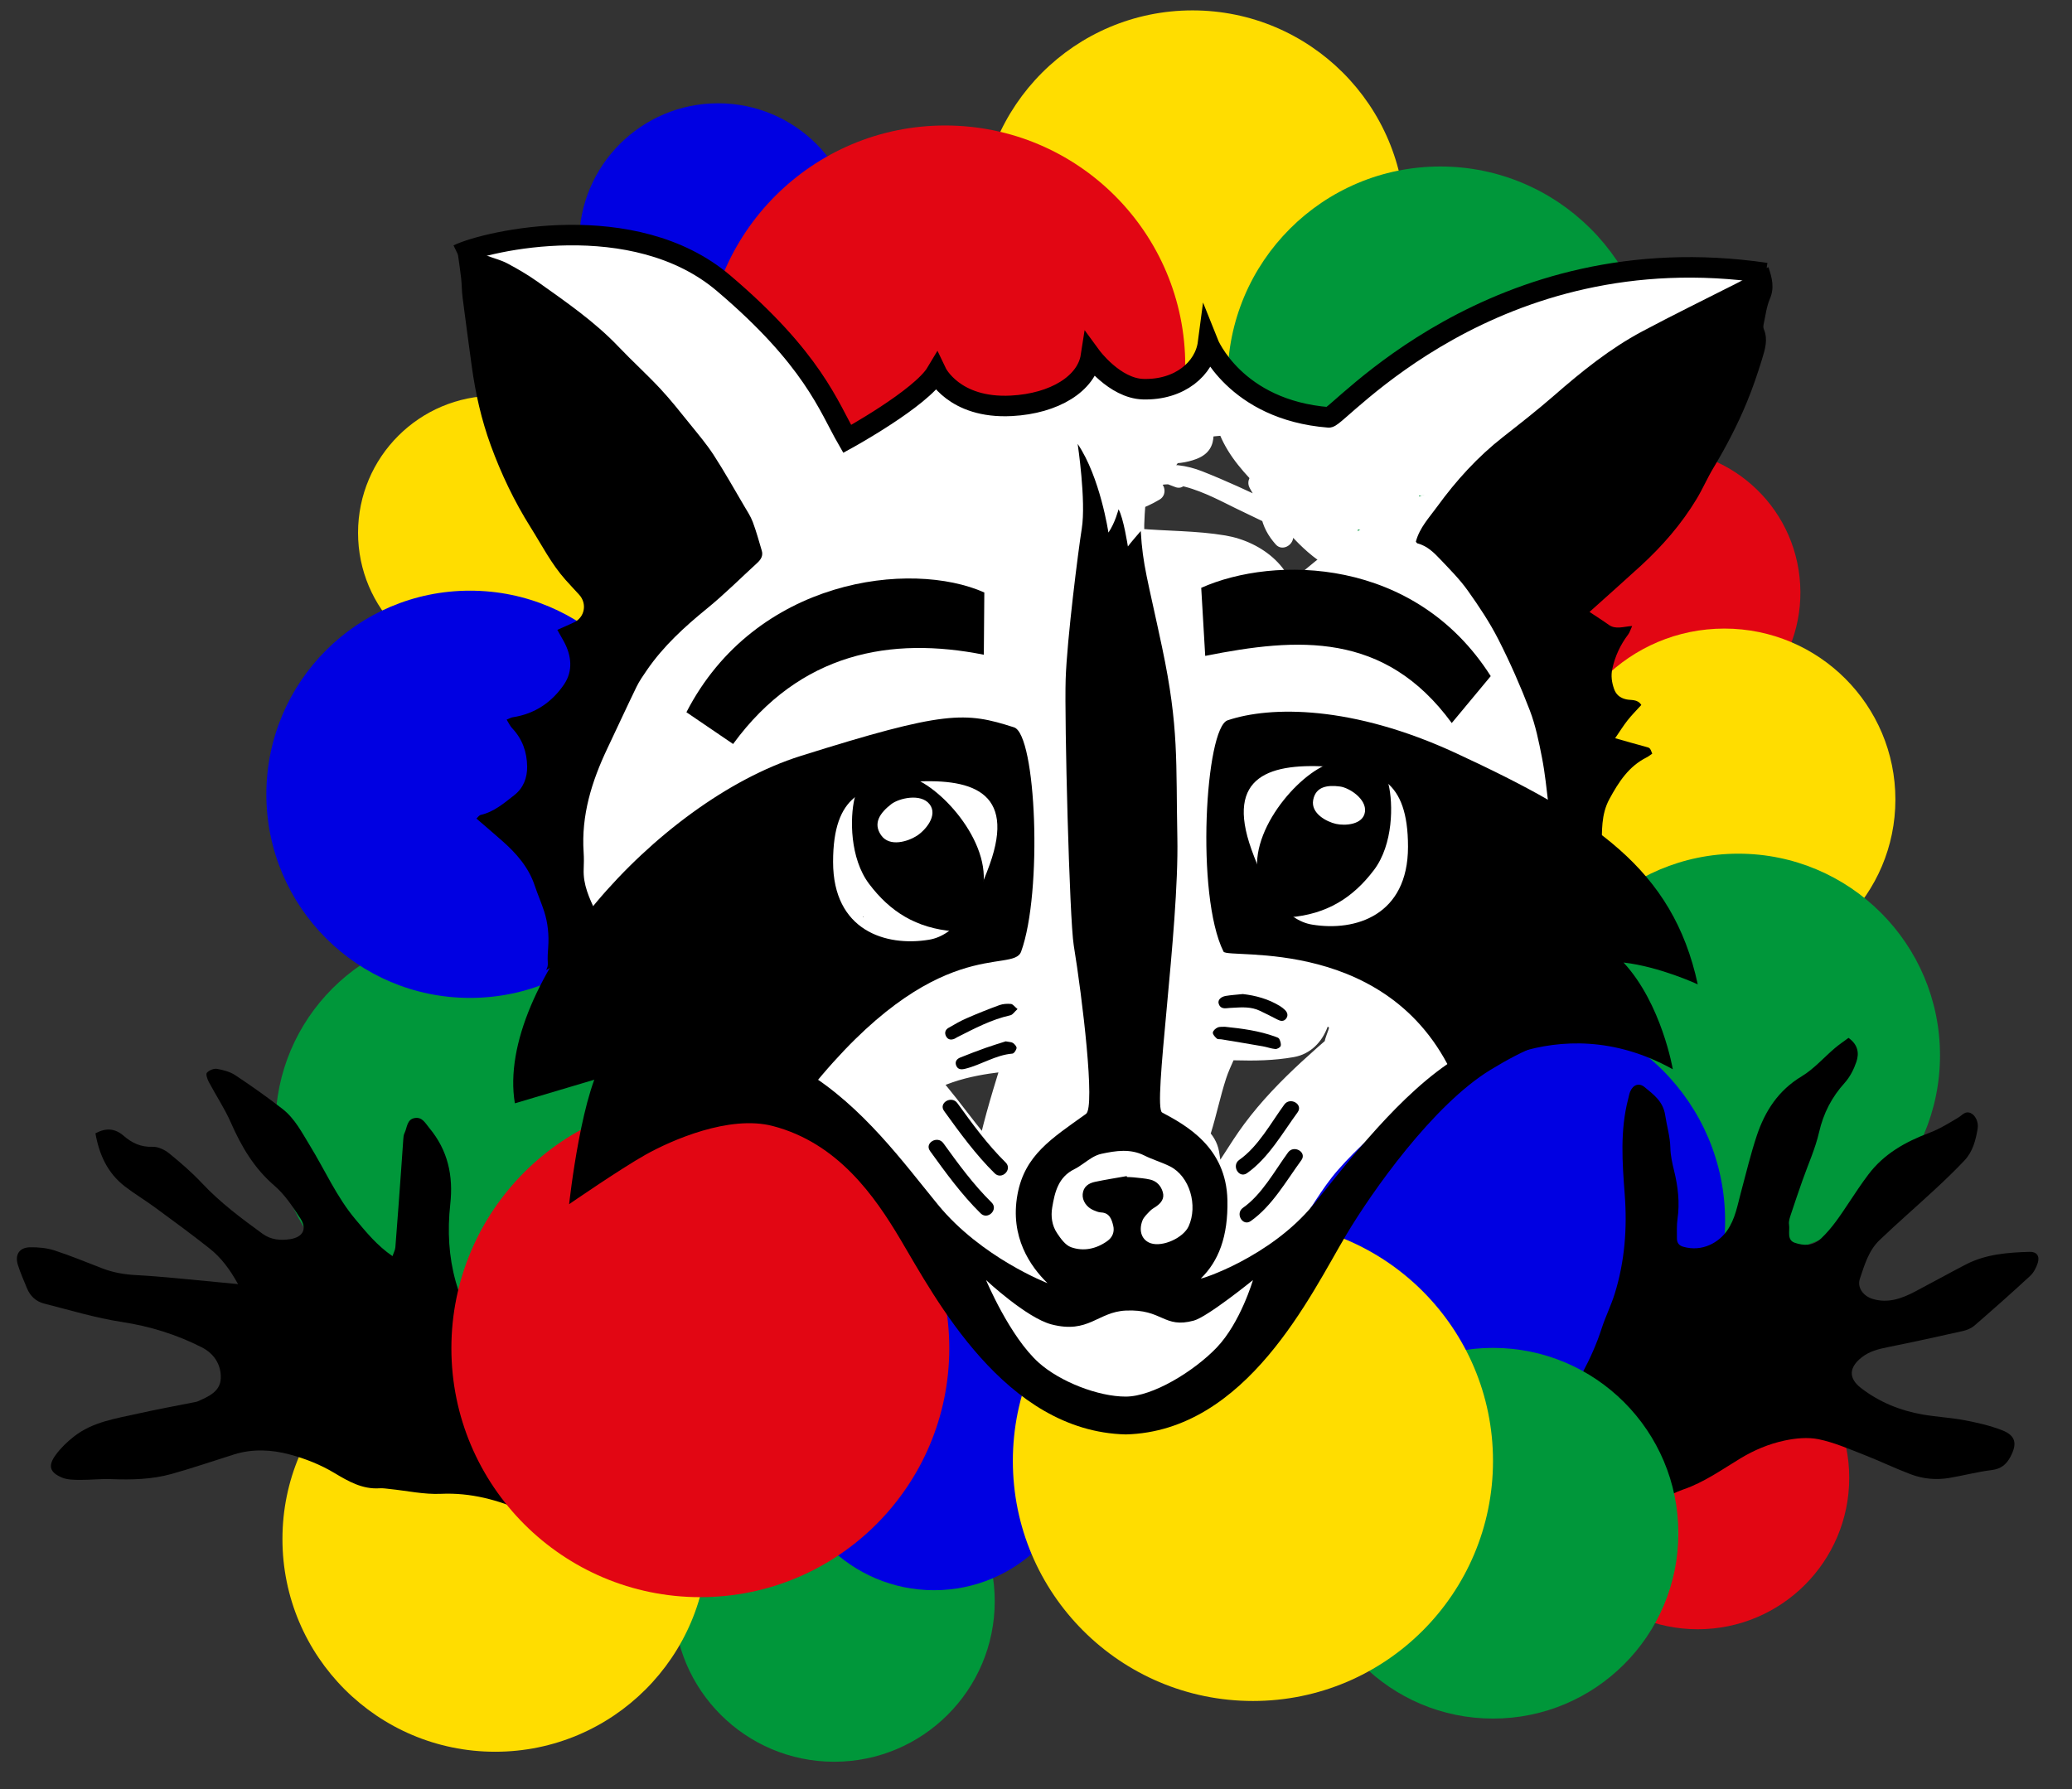 <?xml version="1.0" encoding="utf-8"?>
<!-- Generator: Adobe Illustrator 16.2.1, SVG Export Plug-In . SVG Version: 6.00 Build 0)  -->
<!DOCTYPE svg PUBLIC "-//W3C//DTD SVG 1.1//EN" "http://www.w3.org/Graphics/SVG/1.1/DTD/svg11.dtd">
<svg version="1.1" xmlns="http://www.w3.org/2000/svg" xmlns:xlink="http://www.w3.org/1999/xlink" x="0px" y="0px"
	 width="504.961px" height="436.139px" viewBox="0 0 504.961 436.139" enable-background="new 0 0 504.961 436.139"
	 xml:space="preserve">
<rect x="0" y="0" width="504.961" height="436.139" fill="#333333" stroke="none"/>
<g id="Ebene_6" display="none">
</g>
<g id="Ebene_2">
	<circle fill="#E20613" cx="413.756" cy="360.229" r="36.914"/>
	<circle fill="#00973A" cx="114.545" cy="274.469" r="47.415"/>
	<circle fill="#00973A" cx="203.301" cy="390.317" r="39.122"/>
	<path fill="#0000E2" d="M264.07,351.196c0,20.121-16.311,36.431-36.432,36.431c-20.12,0-36.432-16.31-36.432-36.431
		c0-20.124,16.312-36.437,36.432-36.437C247.76,314.76,264.07,331.072,264.07,351.196z"/>
	<circle fill="#FFDD00" cx="120.677" cy="375.158" r="51.844"/>
	<path fill="#FFDD00" d="M154.094,129.871c0,18.457-14.961,33.418-33.417,33.418S87.26,148.328,87.26,129.871
		c0-18.448,14.961-33.409,33.417-33.409S154.094,111.423,154.094,129.871z"/>
	<circle fill="#0000E2" cx="114.545" cy="193.615" r="49.634"/>
	<circle fill="#0000E2" cx="175.01" cy="59.052" r="33.874"/>
	<circle fill="#FFDD00" cx="290.621" cy="54.375" r="51.842"/>
	<path fill="#E20613" d="M288.855,89.099c0,32.308-26.195,58.503-58.51,58.503c-32.313,0-58.51-26.195-58.51-58.503
		c0-32.314,26.196-58.51,58.51-58.51C262.66,30.589,288.855,56.784,288.855,89.099z"/>
	<path fill="#00973A" d="M402.85,92.428c0,28.627-23.211,51.836-51.844,51.836s-51.83-23.209-51.83-51.836
		c0-28.633,23.197-51.843,51.83-51.843S402.85,63.795,402.85,92.428z"/>
	<path fill="#E20613" d="M438.559,140.62c2.104,19.222-11.771,36.507-30.992,38.611s-36.508-11.771-38.611-30.992
		c-2.105-19.222,11.771-36.5,30.992-38.604S436.455,121.399,438.559,140.62z"/>
	<circle fill="#FFDD00" cx="420.244" cy="194.897" r="41.676"/>
	<circle fill="#00973A" cx="423.644" cy="257.242" r="49.149"/>
	<path fill="#0000E2" d="M420.42,297.604c0,28.678-23.24,51.923-51.914,51.923c-28.672,0-51.914-23.245-51.914-51.923
		c0-28.672,23.242-51.914,51.914-51.914C397.18,245.689,420.42,268.932,420.42,297.604z"/>
	<path fill-rule="evenodd" clip-rule="evenodd" d="M128.034,336.732c0,2.182-0.069,4.406,0.017,6.629
		c0.146,3.74,0.281,7.484,0.624,11.209c0.372,4.037,1.003,8.055,1.453,12.09c0.085,0.762-0.15,1.561-0.237,2.342
		c-0.668-0.164-1.377-0.234-1.994-0.508c-6.51-2.877-13.164-4.691-20.438-4.361c-4.112,0.188-8.273-0.748-12.414-1.17
		c-0.846-0.086-1.701-0.236-2.54-0.178c-4.181,0.283-7.636-1.709-10.977-3.715c-3.438-2.064-7.147-3.518-10.907-4.527
		c-4.401-1.182-9.053-1.43-13.574-0.012c-5.094,1.592-10.145,3.342-15.283,4.771c-4.774,1.326-9.703,1.439-14.65,1.248
		c-2.551-0.098-5.117,0.211-7.674,0.186c-1.455-0.012-3.035-0.021-4.336-0.566c-2.993-1.252-3.465-2.867-1.551-5.494
		c1.23-1.688,2.801-3.205,4.451-4.5c4.612-3.629,10.315-4.406,15.805-5.641c4.583-1.033,9.213-1.863,13.82-2.785
		c0.209-0.043,0.422-0.094,0.616-0.18c2.577-1.158,5.431-2.352,5.558-5.592c0.128-3.305-1.631-6.033-4.607-7.547
		c-6.134-3.119-12.586-5.131-19.462-6.185c-6.419-0.983-12.7-2.892-19.016-4.501c-1.946-0.496-3.378-1.824-4.151-3.74
		c-0.758-1.879-1.6-3.732-2.205-5.66c-0.791-2.517,0.345-4.262,2.979-4.312c1.996-0.036,4.097,0.171,5.983,0.784
		c3.955,1.284,7.803,2.908,11.694,4.391c2.616,0.996,5.284,1.452,8.118,1.605c6.61,0.358,13.199,1.11,19.795,1.709
		c1.484,0.134,2.967,0.288,5.08,0.493c-1.976-3.592-4.113-6.446-6.926-8.678c-4.357-3.456-8.854-6.741-13.34-10.036
		c-2.412-1.771-5.002-3.312-7.367-5.145c-4.18-3.238-6.208-7.711-7.121-12.9c2.583-1.383,4.77-1.226,6.887,0.612
		c1.985,1.724,4.172,2.783,6.994,2.67c1.338-0.054,2.951,0.688,4.037,1.567c2.822,2.285,5.594,4.684,8.075,7.329
		c4.431,4.722,9.569,8.549,14.761,12.324c1.984,1.442,4.342,1.673,6.732,1.292c3.037-0.485,4.156-2.439,2.492-4.996
		c-1.855-2.854-3.799-5.834-6.34-8.018c-4.961-4.262-8.07-9.562-10.641-15.414c-1.498-3.413-3.602-6.558-5.355-9.863
		c-0.365-0.688-0.793-1.91-0.482-2.263c0.531-0.604,1.686-1.087,2.463-0.955c1.548,0.265,3.197,0.71,4.484,1.563
		c3.912,2.596,7.756,5.314,11.465,8.191c3.014,2.34,4.738,5.758,6.696,8.95c3.685,6.012,6.526,12.547,11.112,17.999
		c2.668,3.17,5.287,6.4,9.014,8.948c0.289-0.854,0.65-1.495,0.703-2.159c0.508-6.402,0.965-12.807,1.431-19.211
		c0.17-2.344,0.313-4.688,0.491-7.031c0.041-0.533,0.068-1.111,0.298-1.571c0.681-1.363,0.54-3.426,2.591-3.704
		c1.776-0.242,2.503,1.291,3.459,2.439c4.521,5.429,5.877,11.616,5.108,18.573c-1.45,13.124,1.515,25.081,10.173,35.343
		c1.787,2.119,3.568,4.248,5.463,6.268C125.969,335.783,126.926,336.09,128.034,336.732z"/>
	<path fill-rule="evenodd" clip-rule="evenodd" d="M399.104,367.4c-2.135-4.693-5.764-8.057-9.74-10.922
		c-3.912-2.811-8.219-5.074-12.521-7.68c1.033-1.576,1.873-2.877,2.734-4.168c4.348-6.539,8.326-13.257,10.754-20.799
		c0.928-2.875,2.301-5.606,3.195-8.49c2.441-7.867,3.057-15.957,2.436-24.139c-0.598-7.813-1.168-15.611,0.838-23.325
		c0.156-0.604,0.254-1.238,0.494-1.808c0.703-1.653,2.146-2.199,3.508-1.073c2.205,1.825,4.508,3.466,5.014,6.82
		c0.4,2.654,1.201,5.237,1.262,7.985c0.039,1.858,0.465,3.732,0.908,5.552c0.953,3.893,1.418,7.786,0.836,11.792
		c-0.223,1.539-0.139,3.127-0.143,4.692c-0.004,1.033,0.418,1.747,1.525,2.065c4.727,1.358,8.727-1.098,10.703-3.926
		c1.992-2.852,2.512-6.143,3.381-9.354c1.252-4.631,2.355-9.314,3.875-13.858c1.998-5.968,5.258-10.989,10.914-14.395
		c2.998-1.802,5.396-4.591,8.104-6.889c1.08-0.915,2.268-1.704,3.314-2.485c2.383,1.689,2.607,3.801,1.92,5.836
		c-0.619,1.829-1.568,3.699-2.85,5.12c-3.158,3.499-5.174,7.393-6.238,12.027c-0.928,4.03-2.686,7.868-4.061,11.796
		c-0.928,2.658-1.857,5.316-2.73,7.992c-0.287,0.885-0.674,1.872-0.533,2.734c0.25,1.542-0.625,3.752,1.406,4.439
		c2.17,0.732,4.408,0.841,6.424-1.066c2.695-2.555,4.676-5.592,6.699-8.634c1.564-2.347,3.115-4.711,4.816-6.958
		c3.787-5.009,8.99-7.941,14.777-10.112c2.506-0.938,4.844-2.378,7.15-3.766c0.969-0.584,1.646-1.676,2.998-1.077
		c1.119,0.495,1.965,2.165,1.699,3.767c-0.463,2.807-1.172,5.599-3.17,7.73c-2.35,2.509-4.848,4.887-7.369,7.226
		c-4.439,4.117-9.023,8.08-13.396,12.266c-2.637,2.521-3.65,6.059-4.771,9.396c-0.73,2.174,0.875,4.26,3.174,4.934
		c3.709,1.09,7.02-0.108,10.223-1.785c4.16-2.18,8.262-4.473,12.43-6.633c4.867-2.518,10.193-2.918,15.531-3.077
		c1.738-0.052,2.525,1.018,1.994,2.699c-0.363,1.153-0.998,2.378-1.871,3.183c-4.438,4.105-8.969,8.113-13.535,12.072
		c-0.762,0.66-1.82,1.115-2.816,1.34c-6.098,1.375-12.205,2.711-18.334,3.943c-2.283,0.459-4.457,1-6.336,2.473
		c-3.094,2.428-3.322,5.068-0.188,7.484c4.441,3.428,9.566,5.52,15.096,6.469c3.385,0.58,6.838,0.758,10.207,1.398
		c3.053,0.58,6.135,1.285,9.025,2.4c3.375,1.297,3.807,3.273,2.084,6.51c-0.998,1.873-2.295,2.949-4.553,3.225
		c-3.51,0.426-6.953,1.363-10.449,1.938c-3.143,0.516-6.301,0.213-9.266-0.906c-3.9-1.469-7.666-3.297-11.553-4.811
		c-3.588-1.4-7.186-2.969-10.924-3.738c-2.664-0.543-5.652-0.242-8.354,0.336c-3.758,0.807-7.314,2.291-10.682,4.326
		c-4.529,2.74-8.855,5.846-13.973,7.596C406.58,364.324,403.43,366.805,399.104,367.4z"/>
	<path fill="#E20613" d="M231.348,328.643c0,33.515-27.164,60.678-60.672,60.678c-33.507,0-60.67-27.163-60.67-60.678
		c0-33.508,27.163-60.672,60.67-60.672C204.184,267.971,231.348,295.135,231.348,328.643z"/>
	<path fill="#00973A" d="M409.031,373.742c0,24.95-20.227,45.176-45.176,45.176c-24.951,0-45.178-20.226-45.178-45.176
		c0-24.951,20.227-45.184,45.178-45.184C388.805,328.559,409.031,348.791,409.031,373.742z"/>
	<path fill="#FFDD00" d="M363.855,356.12c0,32.314-26.197,58.51-58.502,58.51c-32.318,0-58.515-26.195-58.515-58.51
		c0-32.319,26.196-58.515,58.515-58.515C337.658,297.605,363.855,323.801,363.855,356.12z"/>
</g>
<g id="Ebene_5">
	<g>
		<g>
			<path fill="#FFFFFF" d="M162.344,203.112c10.25-1.366,18.369-5.155,26.595-11.341c-1.01-1.309-2.02-2.618-3.029-3.927
				c-8.873,6.97-15.867,17.759-19.31,28.437c-0.993,3.077,3.836,4.385,4.82,1.328c3.196-9.91,9.811-19.777,18.024-26.229
				c2.225-1.747-0.766-5.629-3.029-3.927c-7.405,5.57-14.783,9.42-24.071,10.659C159.195,198.532,159.154,203.537,162.344,203.112
				L162.344,203.112z"/>
		</g>
	</g>
	<g>
		<g>
			<path fill="#FFFFFF" d="M144.289,192.289c-2.089,6.998-3.575,14.398-6.739,21.014c7.616,3.211,15.231,6.422,22.847,9.633
				c2.408-8.631,4.017-17.457,6.469-26.074c2.189-7.688,5.905-14.695,9.389-21.851c3.316-6.812,6.855-13.511,11.076-19.81
				c3.477-5.188,8.449-10.176,13.988-13.129c-5.7-1.494-11.401-2.99-17.102-4.484c-0.041-0.072-0.008-0.367,0.017-0.536
				c-0.237,1.648-0.677,3.245-1.106,4.851c-0.904,3.372-2.18,6.645-3.479,9.879c-2.444,6.092-5.512,11.943-8.115,17.971
				c-5.951,13.777-8.734,28.5-13.91,42.537c-4.279,11.608,12.914,21.537,20.893,12.162c9.143-10.742,21.047-18.92,31.344-28.504
				c11.08-10.312,22.687-20.041,32.989-31.163c10.927-11.794-6.195-29.089-17.678-17.678c-0.71,0.706-2.419,1.761,0.519-0.286
				c-0.564,0.395-1.188,0.701-1.802,1.01c3.591-1.807-0.837,0.139-2.019,0.434c-0.944,0.235-6.339,1.07-2.494,0.564
				c-2.076,0.273-4.166,0.451-6.252,0.632c-8.61,0.747-17.248,1.255-25.21,4.883c-8.443,3.847-13.55,12.901-12.583,22.116
				c1.343,12.779,8.144,24.794,20.696,29.161c11.536,4.013,24.068-2.508,34.042-7.548c-0.188,0.082-0.375,0.165-0.562,0.248
				c3.543-0.785,1.594-1.596-5.844-2.432c-0.646-0.501-1.029-1.373-1.069-2.168c-0.169-3.311,1.937-4.852,0.63-2.869
				c2.004-3.041,1.434-1.826,0.521-1.002c3.177-2.869-0.049-0.131-1.224,0.516c-0.929,0.511-6.17,2.812-2.664,1.348
				c-7.017,2.932-14.451,5.174-21.034,9.039c-7.596,4.462-14.011,13.453-10.413,22.586c4.586,11.645,16.99,18.158,28.973,19.28
				c5.86,0.55,11.686-0.159,17.547-0.323c-0.223,0.006,4.838,0.252,2.597-0.107c1.272,0.204,2.501,0.652,3.712,1.078
				c-1.82-0.641,1.879,1.293,1.803,1.244c-0.875-0.564-0.699-0.994-1.083-1.908c4.019-5.273,8.036-10.549,12.054-15.822
				c-2.495,0.27,1.143,0.336,1.748,0.674c2.229,1.24-0.273-0.473-0.746-0.992c1.602,1.759-0.775-1.193-0.887-1.361
				c-0.837-1.279-1.572-2.625-2.309-3.965c-2.424-4.412-5.34-9.18-5.682-12.215c-0.486-4.303-2.71,7.256-6.254,8.644
				c1.818-0.712,3.671-1.337,5.539-1.903c3.269-0.99,6.652-1.447,10.039-1.78c3.707-0.364,7.441-0.472,11.14-0.92
				c1.108-0.149,2.216-0.298,3.323-0.446c1.521-0.23,1.744-0.268,0.669-0.109c3.636-0.411-3.092-1.278-3.888-3.867
				c-0.855-2.779-0.394,1.799,0.008-0.792c-0.07,0.45-1.328,3.853-0.158,1.299c-0.74,1.614,0.657-0.259,2.557-1.036
				c0.721-0.215,1.447-0.248,2.182-0.102c-0.844-0.221-1.676-0.482-2.494-0.785c-7.854-2.682-15.446-5.133-23.749-6.055
				c-6.787-0.755-13.507-0.23-20.23,0.824c-8.886,1.393-14.204,7.807-15.308,16.389c-0.995,7.739,8.793,14.679,15.823,12.053
				c19.04-7.111,25.393-30.398,28.349-48.59c0.826-5.092,1.585-10.181,2.777-15.205c0.271-1.09,0.57-2.172,0.898-3.245
				c-0.123,0.424,1.734-4.364,0.984-2.815c0.391-0.74,0.817-1.457,1.282-2.152c2.07-3.279-1.342,1.476,1.193-1.574
				c6.978-8.396,13.854-15.883,14.026-27.471c0.061-4.114-2.359-8.943-6.191-10.788c-15.025-7.245-30.947-6.457-45.942,0.383
				c-6.52,2.97-12.118,8.231-17.345,13.045c-5.9,5.435-10.738,11.767-13.409,19.37c-3.785,10.776,9.355,19.184,18.362,14.117
				c3.19-1.795,5.984-4.162,8.396-6.9c0.814-0.926,1.591-1.885,2.399-2.816c0.541-0.613,1.113-1.197,1.714-1.752
				c-0.923,0.662-0.737,0.59,0.558-0.217c-1.648,0.947,2.945-0.536,2.715-0.482c1.553-0.361,3.296-0.691,4.77-0.871
				c4.525-0.551,9.1-0.665,13.653-0.68c14.542-0.05,28.985,2.097,43.495,2.736c1.232,0.055,2.463,0.144,3.695,0.238
				c1.547,0.17,1.638,0.158,0.271-0.033c0.729,0.109,1.454,0.244,2.174,0.406c1.072,0.223,3.253,1.539,0.338-0.035
				c-3.423-1.85-4.683-7.105-2.777-10.447c1.465-2.564,0.303-0.584-0.506,0.138c2.159-1.927-1.33,0.789-1.859,1.117
				c-2.354,1.456-4.85,2.686-7.311,3.946c-14.864,7.617-29.842,15.125-42.872,25.686c7.112,2.947,14.226,5.893,21.339,8.84
				c-0.256-2.828-0.883,2.773-0.121-0.182c-0.712,2.762,0.604-0.889,1.147-1.721c0.827-1.164,0.915-1.283,0.263-0.357
				c0.55-0.652,1.115-1.289,1.696-1.914c1.175-1.293,2.438-2.506,3.698-3.716c4.545-4.364,9.325-8.343,13.71-12.876
				c0.317-0.299,0.634-0.599,0.951-0.898c-2.28,2.347-5.396,2.402-9.351,0.169c-1.541-1.493-1.509-3.124-1.229-5.089
				c-0.126,0.647-0.3,1.281-0.521,1.902c0.613-1.376,0.596-1.4-0.053-0.074c-0.699,1.371-1.58,2.655-2.438,3.931
				c-3.728,5.537-7.923,10.335-9.974,16.835c-1.824,5.787,1.332,10.787,5.745,14.117c11.144,8.406,25.519,7.058,36.687-0.5
				c10.061-6.823,16.959-16.641,24.045-26.301c7.299-9.951,17.623-15.752,27.844-22.252c2.662-1.693-2.191,0.219-3.35-1.287
				c1.217,1.58,2.363,4.019,2.5,5.171c0.592,4.96-1.48,9.701-3.193,14.624c-1.686,4.846-3.033,8.053-5.971,13
				c-0.084,0.142-2.426,3.426-0.809,1.391c-0.658,0.828-1.42,1.551-2.199,2.26c2.242-2.043,0.34-0.453-0.449-0.052
				c2.764-1.403-1.338,0.275-2.035,0.456c-0.277,0.072-4.018,0.661-1.354,0.348c-1.193,0.141-2.395,0.152-3.594,0.16
				c-0.484,0.004-4.068-0.565-1.211-0.035c-0.773-0.143-3.416-1.484-0.838-0.148c0.342,0.285,0.686,0.57,1.027,0.855
				c-0.975-1.057-0.842-0.863,0.398,0.578c1.52,2.354,0.447,1.195,0.15-0.119c0.727,3.225,0.215,0.616,0.242-0.339
				c0.123-1.415,0.096-1.312-0.08,0.306c0.129-0.707,0.283-1.408,0.461-2.105c1.801-7.577,6.266-14.91,12.062-19.972
				c-2.543,2.222,0.586,0.341-1.775,1.124c-0.307,0.01-0.613,0.021-0.922,0.033c3.629,0.152,1.98-1.17-4.941-3.965
				c-1.426-1.969-1.49-4.723-0.496-6.803c-0.457,0.957-1.113,1.829-1.727,2.689c1.527-2.145-0.75,0.754-0.932,0.959
				c-0.709,0.808-1.439,1.598-2.16,2.396c-1.969,2.178-3.828,4.464-5.238,7.042c-4.529,8.287-4.039,18.597,4.52,24.152
				c5.084,3.3,11.588,3.873,17.445,4.447c2.15,0.211,4.33,0.369,6.475,0.099c1.891-0.238,3.717-0.489,5.574-0.867
				c0.781-0.159,3.996-0.517,0.26-0.177c-2.127,0.194-4.504-1.301-5.684-2.924c0.541,0.744,1.385,2.117,1.695,2.941
				c0.576,1.527,1.068,3.242,0.418,4.711c7.615,0.996,15.23,1.991,22.846,2.986c-3.584-11.977-0.953-25.036-0.553-37.344
				c0.18-5.531-3.947-10.615-9.178-12.054c-6.951-1.912-13.072,2.325-15.377,8.731c-4.965,13.797-8.744,25.264-15.807,37.606
				c-6.312,11.029-14.797,19.994-26.463,24.662c4.055,1.071,8.109,2.144,12.162,3.215c1.824,1.862-0.24-1.413,0.562,1.03
				c-0.309-1.424-0.336-1.443-0.086-0.056c-0.045-0.808-0.051-1.616-0.016-2.426c0.037-0.837,0.104-1.671,0.201-2.501
				c-0.145,1.219-0.094,1.068,0.15-0.451c0.297-1.609,0.699-3.201,1.098-4.788c1.277-5.108,3.238-10.017,4.352-15.162
				c2.188-10.108-1.051-18.57-10.943-22.649c-7.244-2.986-15.496-1.158-22.354,1.836c-7.587,3.308-12.079,12.533-14.847,19.736
				c-2.759,7.176-3.452,15.561-3.452,23.193c0,4.486,0,8.974,0,13.461c0,4.325,0.476,8.346-0.646,11.78
				c0.769-2.354-0.773,1.626-0.794,1.67c-1.132,2.456-2.124,4.976-3.066,7.509c-1.607,4.315-2.338,8.941-3.714,13.334
				c6.964-1.84,13.929-3.678,20.894-5.517c-1.359-1.493,2.002,2.813,0.549,0.679c-0.646-0.949-1.227-1.944-1.817-2.928
				c-1.454-2.42-2.863-4.865-4.356-7.262c-3.338-5.359-7.525-11.486-13.951-13.324c-9.24-2.645-16.842,4.225-19.879,12.354
				c-2.246,6.016-2.035,12.965-1.459,19.268c0.256,2.794,0.609,5.604,1.021,8.375c-0.679-4.574-0.176-0.396-0.124,0.609
				c0.072,1.442,0.136,2.884,0.221,4.325c0.371,6.343,1.027,14.925,6.451,19.249c7.045,5.615,15.988,5.611,23.191,0.184
				c2.986-2.25,5.545-4.625,7.953-7.475c1.346-1.59,2.604-3.275,3.873-4.924c0.558-0.725,3.086-3.961,0.332-0.452
				c-6.969-1.839-13.934-3.677-20.897-5.517c0.292,1.619,0.332,1.832,0.119,0.637c0.063,0.793,0.087,1.586,0.069,2.38
				c-0.104,1.528-0.075,1.485,0.084-0.126c-0.553,3.069,1.274-2.014-0.104,0.619c-0.748,1.153-0.661,1.058,0.262-0.287
				c-1.004,0.92-0.918,0.893,0.256-0.08c-0.593,0.391-1.207,0.742-1.843,1.057c2.319-1.238-1.173,0.326-1.493,0.422
				c-3.06,0.926-7.207,1.992-10.32,0.597c-4.734-2.122-8.934-5.412-12.941-8.653c-13.068-10.566-22.294-36.775-43.358-32.273
				c3.211,7.615,6.421,15.231,9.632,22.848c6.736-4.803,13.737-9.389,21.809-11.493c7.869-2.052,16.172-2.11,24.221-2.944
				c9.082-0.939,18.059-1.508,27.191-1.794c9.788-0.306,19.031,1.229,28.791-0.509c8.107-1.443,11.213-11.867,7.469-18.363
				c-5.982-10.385-18.35-15.029-29.468-17.459c-11.753-2.566-24.471-3.436-36.311-0.952c-11.388,2.39-11.245,17.216-2.986,22.847
				c6.136,4.184,14.007,3.505,21.106,4.064c7.731,0.609,15.486,0.918,23.242,1.271c6.947,0.318,13.896,0.604,20.848,0.962
				c3.707,0.19,7.41,0.446,11.109,0.743c0.836,0.066,1.744-0.064,2.58-0.087c2.773-0.076-1.049-0.221-1.605-0.626
				c-1.496-1.494-2.99-2.988-4.484-4.484c0.127,0.225,0.256,0.448,0.383,0.672c-0.568-2.103-1.137-4.205-1.707-6.309
				c0.078-0.264,0.156-0.526,0.234-0.789c1.07-1.839,2.143-3.678,3.215-5.516c0.799-0.473,1.596-0.943,2.395-1.416
				c4.707,1.916,9.412,3.83,14.117,5.745c-2.055-4.353-3.332-11.54-3.787-16.995c-0.115-1.406-0.148-2.809-0.307-4.211
				c-0.102-0.863-0.164-1.729-0.189-2.598c0.23-2.747-0.326-1.874-1.672,2.618c-3.949,4.978-15.33-4.354-13.826-1.587
				c-1.605-2.955-0.176,0.361,0.018,1.383c-0.615-3.251-0.053,1.671-0.123,2.75c-0.229,3.529-1.736,7.312-2.189,10.9
				c-0.588,4.643,0.223,9.191,0.906,13.788c0.504,3.386,0.236,4.96-1.01,8.271c-3.631,9.646,6.928,17.05,15.377,15.377
				c2.156-0.428,4.238-1,6.332-1.667c-4.055-6.964-8.107-13.929-12.162-20.893c-10.396,9.14-21.285,17.671-29.596,28.856
				c-3.644,4.898-6.555,10.346-10.35,15.137c-3.541,4.473-8.091,8.068-12.11,12.094c-0.921,0.922-1.859,1.824-2.808,2.719
				c0.023-0.021-3.192,2.646-1.4,1.306c-0.992,0.741-2.068,1.339-3.156,1.921c2.268-1.215-2.241,0.224,0.497-0.078
				c-2.989,0.329,1.243,0.613-1.946-0.172c0.053,0.014-3.902-1.543-2.044-0.663c-3.036-1.438-2.679-1.452-4.542-3.354
				c-0.676-0.69-1.659-2.263-2.822-4.693c0.883,1.846-1.051-5.665-0.812-3.462c-0.674-6.225,0.807-9.012,2.745-15.64
				c8.469-28.961,16.974-58.023,18.638-88.333c0.835-15.194-1.471-30.167-3.086-45.23c-0.716-6.673-1.519-13.477-1.074-20.19
				c0.398-6.022,1.113-11.707-0.236-17.693c-1.467-6.507-9.091-10.659-15.377-8.731c-3.795,1.165-7.332,3.01-11.176,2.969
				c-4.589-0.049-9.257-1.523-13.809-2.08c-4.527-0.554-8.982-0.419-13.274,1.288c-4.337,1.725-6.61,3.295-10.074,3.823
				c-6.747,1.03-10.376,9.397-8.731,15.372c1.965,7.136,8.647,9.755,15.377,8.729c4.248-0.648,8.086-2.645,11.896-4.545
				c-1.038,0.39-0.836,0.345,0.605-0.134c-1.133,0.088-0.853,0.131,0.842,0.125c1.752,0.068,3.439,0.454,5.16,0.775
				c5.115,0.955,10.291,1.857,15.507,1.559c5.109-0.294,9.518-2.307,14.323-3.78c-5.126-2.907-10.251-5.813-15.377-8.724
				c-0.67-2.971,0.008,0.607,0.017,1.242c0.019,1.378-0.104,2.762-0.198,4.133c-0.191,2.768-0.498,5.525-0.621,8.303
				c-0.34,7.666,0.984,15.629,1.848,23.23c1.794,15.812,3.3,31.175,1.927,47.096c-1.314,15.246-4.962,30.279-8.89,45.033
				c-3.951,14.844-9.861,29.637-11.877,44.885c-3.519,26.608,25.635,55.019,51.33,39.31c4.932-3.011,8.984-7.343,13.051-11.375
				c5.17-5.132,9.977-9.881,14.297-15.839c3.588-4.951,6.494-10.455,10.521-15.062c5.023-5.75,10.916-10.744,16.691-15.711
				c2.604-2.24,5.215-4.469,7.793-6.735c9.422-8.281-0.479-24.618-12.162-20.893c-2.094,0.668-4.176,1.24-6.332,1.667
				c5.125,5.125,10.25,10.252,15.377,15.377c2.482-6.598,2.291-12.947,1.27-19.812c-0.934-6.28,0.84-11.244,1.625-17.463
				c1.16-9.185-0.875-19.666-8.756-25.339c-4.789-3.448-11.562-2.829-16.369,0.157c-6.541,4.063-9.289,11.575-8.912,19.014
				c0.611,12.115,2.42,24.058,7.629,35.096c2.523,5.348,8.916,6.646,14.115,5.744c13.582-2.355,16.551-20.146,5.936-27.852
				c-3.115-2.262-7.279-2.742-11.012-2.788c-3.953-0.048-7.873-0.319-11.83-0.554c-9.488-0.562-18.982-0.891-28.486-1.328
				c-5.176-0.238-10.348-0.513-15.516-0.865c-2.602-0.178-5.198-0.402-7.795-0.641c-1.167-0.227-2.337-0.254-3.51-0.078
				c2.494,1.107,2.784,1.082,0.869-0.074c-0.996,7.615-1.99,15.23-2.986,22.847c0.537-0.12,1.076-0.226,1.619-0.317
				c-3.524,0.642-0.368,0.062,0.352-0.006c2.117-0.198,4.25-0.225,6.375-0.222c2.354,0.003,4.705,0.153,7.049,0.341
				c1.22,0.099,2.436,0.243,3.65,0.388c-2.617-0.312,1.393,0.269,1.558,0.298c2.396,0.414,4.761,0.98,7.108,1.614
				c1.129,0.305,2.242,0.669,3.352,1.036c0.322,0.105,3.778,1.506,1.148,0.361c1.851,0.805,3.592,1.819,5.25,2.961
				c-2.516-1.732-0.356-0.144,0.157,0.376c1.993,2.019-1.413-2.26-0.058,0.093c2.486-6.121,4.973-12.242,7.459-18.363
				c-8.229,1.467-17.396-0.521-25.777-0.273c-9.635,0.285-19.082,1.32-28.666,2.174c-9.176,0.817-18.443,1.439-27.389,3.771
				c-9.464,2.467-18.268,7.969-26.152,13.588c-11.487,8.188-4.66,25.902,9.632,22.848c-1.864,0.541-3.569,0.363-5.116-0.53
				c0.248,0.116,2.973,2.182,1.287,0.773c1.586,1.325,3.016,2.847,4.454,4.325c3.309,3.404,5.952,6.725,8.671,10.623
				c3.898,5.594,8.426,9.68,13.75,13.848c5.732,4.49,11.668,8.932,18.619,11.364c10.82,3.787,25.597,2.089,35.086-4.657
				c10.465-7.434,12.158-18.857,9.989-30.789c-1.585-8.707-15.261-12.715-20.902-5.517c-1.241,1.585-2.464,3.185-3.683,4.786
				c2.001-2.631-1.449,1.683-1.96,2.265c-0.53,0.604-4.421,4.128-2.283,2.518c-0.765,0.576-3.289,1.411-0.339,0.423
				c4.529-1.518,8.402,2.238,9.984,5.992c-0.203-0.567-0.368-1.146-0.496-1.734c-0.812-3.224,0.205,2.71-0.168-0.888
				c-0.227-2.188-0.293-4.395-0.395-6.591c-0.106-2.254-0.35-4.426-0.682-6.67c0.723,4.879-0.101-1.184-0.215-2.314
				c-0.372-3.676-0.498-7.369-0.146-11.052c-0.207,1.558-0.17,1.639,0.107,0.245c0.701-3.018-1.27,2.039,0.168-0.385
				c-2.926,4.934-10.323,4.874-14.487,1.44c0.601,0.495,1.103,1.127,1.604,1.718c-2.175-2.559,1.009,1.65,1.458,2.354
				c1.158,1.816,2.24,3.683,3.334,5.537c1.858,3.15,3.722,6.312,6.198,9.034c6.583,7.234,18.215,3.044,20.899-5.517
				c1.383-4.406,2.29-8.938,3.716-13.332c1.044-3.217,3.062-6.734,4.247-10.368c1.58-4.845,1.15-10.298,1.15-15.313
				c0-5.129,0-10.258,0-15.385c0-7.084,0.621-13.132,3.643-18.66c0.742-1.358,0.717-1.293,2.301-2.855
				c-1.082,0.732-1.1,0.79-0.047,0.174c-1.482,0.622-1.514,0.703-0.094,0.242c1.441-0.288,1.463-0.316,0.064-0.084
				c0.77-0.055,1.539-0.059,2.311-0.014c-1.465-0.236-1.502-0.186-0.113,0.152c-3.025-2.205-3.828-2.552-2.414-1.04
				c-1.068-1.839-2.139-3.677-3.209-5.517c0.41,1.172,0.404,0.832-0.018-1.02c0.129,3.107,0.572-2.485-0.186,1.023
				c-0.42,1.941-1.051,3.842-1.668,5.727c-1.146,3.506-2.141,7.014-2.998,10.607c-2.551,10.697-3.171,22.744,5.084,31.179
				c2.842,2.905,8.176,4.808,12.156,3.215c17.146-6.861,30.219-18.22,40.023-33.849c8.844-14.095,14.107-30.319,19.707-45.883
				c-8.184-1.107-16.369-2.215-24.553-3.322c-0.479,14.715-2.867,29.578,1.445,43.99c2.824,9.435,18.205,13.453,22.848,2.986
				c3.5-7.891,4.545-15.559,2.104-23.977c-2.166-7.467-7.119-14.746-14.574-17.51c-3.18-1.179-6.418-0.883-9.676-0.341
				c-0.932,0.155-1.852,0.349-2.775,0.55c-3.262,0.707,1.607,0.154-1.014,0.125c-1.057-0.012-2.111-0.085-3.164-0.152
				c-0.07-0.004-4.098-0.441-1.77-0.112c-1.244-0.176-2.467-0.452-3.686-0.749c-2.85-0.693,0.641,0.174,1.043,0.645
				c1.072,1.84,2.143,3.678,3.215,5.517c0.613,1.563-1.326,5.308,0.297,2.337c1.166-2.131-2.016,2.349-0.025,0.035
				c1.408-1.637,2.898-3.201,4.297-4.846c4.211-4.947,8.139-10.768,7.818-17.576c-0.434-9.209-7.582-15.309-16.426-16.175
				c-6.982-0.685-12.957,2.163-18.07,6.626c-14.117,12.326-29.982,45.57-9.363,58.994c10.328,6.719,24.471,4.43,35.059-0.266
				c10.824-4.803,16.117-18.861,20.012-29.051c5.01-13.104,7.059-25.762,0.725-38.881c-3.537-7.328-10.852-13.765-19.168-14.274
				c-7.744-0.474-13.766,4.414-20.031,8.147c-7.131,4.25-13.871,9.33-19.885,15.051c-5.873,5.592-10.328,12.334-15.171,18.783
				c1.385-1.844-1.239,1.494-1.213,1.463c-1.128,1.369-2.321,2.682-3.529,3.979c-1.218,1.31-2.518,2.535-3.836,3.739
				c-0.657,0.587-1.33,1.157-2.018,1.708c0.788-0.652,0.585-0.543-0.609,0.326c-0.419,0.283-4.544,2.375-2.495,1.555
				c-0.67,0.269-4.986,0.949-2.396,0.752c-1.49-0.071-1.552-0.004-0.186,0.203c-0.803-0.146-1.589-0.354-2.359-0.621
				c1.451,0.441-2.363-1.67-2.943-2.107c1.914,4.706,3.83,9.412,5.744,14.117c0.42-1.255,0.334-1.102-0.258,0.457
				c0.441-0.936,1.016-1.812,1.565-2.685c1.238-1.97,2.673-3.823,4.048-5.696c2.977-4.059,5.285-8.056,7.115-12.768
				c5.149-13.278-6.793-29.576-21.207-26.592c-6.061,1.254-10.073,5.887-14.156,10.121c-2.779,2.883-6.086,5.336-9.037,8.046
				c-7.131,6.55-15.91,15.942-14.957,26.46c1.027,11.342,12.617,15.907,21.339,8.838c13.146-10.654,29.539-16.848,44.172-25.156
				c7.272-4.137,14.341-10.223,14.825-19.17c0.541-9.99-8.24-16.752-17.207-18.27c-7.133-1.204-14.331-1.045-21.5-1.697
				c-9.699-0.884-19.387-1.828-29.128-2.094c-10.079-0.273-20.283,0.479-30.118,2.764c-5.29,1.229-9.75,3.857-13.623,7.62
				c-1.172,1.138-2.18,2.468-3.233,3.714c-0.538,0.635-1.099,1.248-1.683,1.842c-2.137,2.251,1.223-0.469-1.652,1.148
				c6.121,4.706,12.241,9.412,18.362,14.117c-0.567,1.613,1.918-3.1,1.698-2.824c1.594-1.983,3.443-3.764,5.281-5.515
				c3.294-3.139,6.49-5.853,9.691-7.776c6.895-4.146,16.381-5.086,23.3-1.748c-2.063-3.598-4.128-7.195-6.19-10.793
				c-0.016,1.061-0.291,1.654,0.014,0.987c-0.211,0.46-2.53,4.024-1.563,2.783c-2.817,3.616-6.003,6.903-8.757,10.579
				c-5.699,7.604-7.643,17.159-9.152,26.35c-1.415,8.609-2.957,16.885-5.842,25.137c-0.141,0.404-1.776,4.596-0.999,2.781
				c-0.67,1.563-1.454,3.071-2.272,4.561c-0.258,0.471-2.925,4.08-1.584,2.5c-0.521,0.584-1.075,1.135-1.663,1.652
				c1.954-1.828-2.017,0.617,0.662-0.385c5.274,4.019,10.549,8.037,15.823,12.055c-0.229,4.252-1.929,6.98-5.102,8.189
				c0.676-0.195,1.361-0.353,2.055-0.472c-2.949,0.593,1.746-0.102,2.522-0.158c4.353-0.319,8.438-0.218,12.542,0.603
				c9.913,1.982,18.884,7.797,29.229,5.674c10.646-2.185,15.746-15.02,15.801-24.626c0.03-5.517-2.193-10.821-6.041-14.716
				c-5.35-5.414-12.549-5.832-19.594-4.77c-1.592,0.227-1.785,0.263-0.578,0.108c-1.065,0.084-2.131,0.164-3.196,0.24
				c-2.8,0.205-5.598,0.42-8.392,0.694c-5.582,0.549-11.17,1.352-16.547,2.98c-9.166,2.776-17.271,7.904-15.85,18.719
				c1.221,9.281,5.396,16.916,9.953,24.943c4.549,8.016,12.432,17.197,22.697,16.09c7.092-0.766,15.507-7.6,12.054-15.824
				c-6.276-14.945-20.831-19.321-35.933-18.449c-5.445,0.314-11.039,1.309-15.66-1.096c-0.07-0.037-4.105-2.947-1.439-0.821
				c-0.668-0.532-1.272-1.132-1.869-1.739c-1.855-1.893,1.539,2.373,0.346,0.369c0.803,2.154,1.023,2.646,0.665,1.479
				c0.214,2.525,0.323,3.16,0.329,1.901c-0.012,0.489-1.576,5.216-0.955,4.114c-1.598,2.836-1.584,1.891-0.608,0.91
				c1.61-1.617-2.61,1.844-0.628,0.44c0.555-0.394,1.146-0.735,1.732-1.079c1.31-0.769,2.694-1.41,4.074-2.039
				c2.619-1.195-2.677,1.09,0.049-0.037c1.054-0.436,2.115-0.85,3.177-1.266c7.544-2.957,15.3-5.541,21.632-10.748
				c10.074-8.285,8.207-27.229-3.988-32.742c-7.729-3.494-14.814-1.246-21.902,2.568c-1.056,0.567-2.098,1.153-3.164,1.701
				c2.281-1.172-1.715,0.642-1.834,0.686c-1.203,0.442-2.437,0.793-3.673,1.133c-0.762,0.197-1.53,0.366-2.305,0.506
				c1.483-0.174,1.51-0.204,0.079-0.093c-0.791,0.047-3.774-0.5-0.604,0.102c-2.952-0.56,2.146,1.304-0.491-0.105
				c-2.623-1.401,1.698,1.716-0.501-0.526c1.844,1.88-0.362-0.689-0.637-1.159c-0.62-1.065-1.18-2.679-1.75-5.019
				c-0.751-3.086,0.145,2.712-0.006-0.146c-0.184-3.475-0.484,1.568-0.004-0.22c-0.809,3.013-0.885,1.847-0.186,0.72
				c-1.747,2.815-1.229,1.537-0.313,0.705c-2.595,2.36-1.37,1.069-0.396,0.518c2.197-1.244-2.894,1.062-0.428,0.151
				c1.445-0.534,2.968-0.863,4.476-1.169c0.815-0.165,1.64-0.287,2.461-0.414c-3.829,0.587,0.229,0.008,1.007-0.073
				c12.301-1.269,26.603-0.862,36.032-10.232c-5.893-5.893-11.785-11.785-17.678-17.678c-10.298,11.116-21.87,20.9-32.989,31.164
				c-10.326,9.53-22.21,17.772-31.344,28.503c6.965,4.055,13.928,8.107,20.893,12.162c5.439-14.751,8.334-30.143,14.943-44.483
				c6.604-14.327,17.986-33.938,9.129-49.482c-3.467-6.08-11.145-7.653-17.102-4.482c-16.014,8.537-25.63,24.923-33.42,40.655
				c-4.19,8.461-8.506,16.939-11.538,25.896c-3.228,9.529-4.753,19.57-7.454,29.25c-3.732,13.377,16.621,22.65,22.848,9.633
				c4.152-8.682,6.521-17.811,9.26-26.986C173.021,183.448,148.891,176.881,144.289,192.289L144.289,192.289z"/>
		</g>
	</g>
	<g>
		<g>
			<path fill="#FFFFFF" d="M164.177,90.62c0.559,4.416,1.5,8.416,2.779,12.656c1.968,6.518,8.687,10.571,15.377,8.731
				c6.444-1.773,10.698-8.855,8.73-15.376c-0.866-2.869-1.79-5.722-2.252-8.69c0.149,1.108,0.298,2.215,0.446,3.323
				c-0.027-0.214-0.054-0.429-0.081-0.643c-0.438-3.461-1.091-6.269-3.661-8.839c-2.334-2.333-5.537-3.661-8.839-3.661
				s-6.505,1.328-8.839,3.661C165.745,83.874,163.787,87.536,164.177,90.62L164.177,90.62z"/>
		</g>
	</g>
	<g>
		<g>
			<path fill="#FFFFFF" d="M208.137,121.637c-3.635-6.408-7.472-12.696-11.447-18.905c-4.264-6.656-8.445-13.644-13.871-19.428
				c-8.5-9.063-21.433-14.125-29.97-21.856c-5.046-4.57-12.684-4.994-17.678,0c-4.638,4.637-5.052,13.103,0,17.678
				c8.883,8.044,20.731,13.255,28.938,20.835c4.363,4.03,7.438,9.883,10.992,15.389c3.999,6.186,7.815,12.492,11.448,18.904
				C194.494,148.277,216.094,135.684,208.137,121.637L208.137,121.637z"/>
		</g>
	</g>
	<g>
		<g>
			<path fill="#FFFFFF" d="M169.201,83.071c0.443,1,0.889,2,1.332,3c3.253,7.32,13.646,2.992,13.977-3.785
				c0.596-12.187-12.911-17.049-22.646-19.134c-7.08-1.517-14.085-3.603-21.23-4.771c-4.078-0.666-7.802-0.681-11.858,0.12
				c-3.442,0.679-6.616,2.267-10.091,2.887c2.432,4.178,4.864,8.357,7.297,12.535c3.745-3.854,13.666-0.609,18.195,0.242
				c3.655,0.687,7.387,0.892,11.032,1.558c4.832,0.883,8.241,6.024,10.993,9.683c2.451,3.26,6.425,4.938,10.261,2.69
				c3.221-1.886,5.154-6.986,2.69-10.262c-4.129-5.49-8.316-11.035-14.412-14.474c-5.072-2.862-11.008-2.641-16.576-3.66
				c-10.678-1.955-24.208-5.214-32.791,3.616c-5.551,5.711,0.158,13.81,7.297,12.535c4.943-0.882,9.193-3.326,14.306-2.943
				c6.284,0.471,12.533,3.061,18.708,4.276c3.039,0.598,6.032,1.275,8.982,2.231c1.453,0.471,2.756,1.13,4.072,1.908
				c1.189,0.704,0.827-0.179,0.771,0.962c4.658-1.262,9.317-2.523,13.977-3.785c-0.445-1-0.889-2-1.334-3
				c-1.66-3.738-7.031-4.583-10.261-2.691C168.077,75.044,167.541,79.335,169.201,83.071L169.201,83.071z"/>
		</g>
	</g>
	<g>
		<g>
			<path fill="#FFFFFF" d="M254.225,99.81c-6.184,3.508-13.478,3.107-20.209,4.911c-9.334,2.5-5.368,16.964,3.988,14.461
				c8.194-2.192,16.196-2.111,23.791-6.419C270.206,107.991,262.65,95.03,254.225,99.81L254.225,99.81z"/>
		</g>
	</g>
	<g>
		<g>
			<path fill="#FFFFFF" d="M196.85,103.326c0.981,3.961,1.637,8.475,4.643,11.478c1.424,1.423,3.532,0.61,4.178-1.103
				c1.52-4.028,0.01-7.057-1.877-10.676c-1.497-2.875-5.726-0.349-4.316,2.523c1.754,3.577,4.971,7.509,3,11.727
				c1.438,0,2.878,0,4.316,0c-1.941-3.158-2.619-6.694-3.461-10.255c-0.927-3.922-2.623-7.437-4.383-11.042
				c-3.248-6.658-7.133-13.138-13.178-17.6c-1.582-1.168-3.75,0.422-3.762,2.159c-0.037,5.611,0.979,12.913,4.982,17.143
				c1.32,1.396,3.661,0.655,4.178-1.103c0.65-2.206,0.376-4.14,0.215-6.415c-1.637,0.222-3.273,0.443-4.91,0.665
				c1.07,2.64,1.668,5.576,3.015,8.094c1.413,2.644,3.474,4.239,5.628,6.259c2.35,2.203,5.892-1.326,3.535-3.535
				c-2.174-2.039-3.98-3.176-5.209-6.128c-0.816-1.964-1.346-4.043-2.148-6.019c-0.975-2.404-5.127-2.386-4.91,0.665
				c0.123,1.733,0.473,3.36-0.035,5.085c1.393-0.368,2.785-0.735,4.178-1.103c-2.988-3.158-3.545-9.465-3.518-13.607
				c-1.254,0.72-2.508,1.439-3.762,2.159c6.258,4.62,9.722,12.263,12.968,19.094c2.758,5.804,2.86,12.481,6.261,18.005
				c0.907,1.474,3.488,1.771,4.316,0c2.932-6.268-0.207-11.076-3-16.77c-1.438,0.841-2.878,1.682-4.316,2.523
				c1.24,2.383,2.458,3.945,1.373,6.824c1.393-0.368,2.785-0.735,4.178-1.103c-2.258-2.256-2.619-6.296-3.357-9.272
				C200.895,98.868,196.073,100.196,196.85,103.326L196.85,103.326z"/>
		</g>
	</g>
	<g>
		<g>
			<path fill="#FFFFFF" d="M197.385,97.786c-0.488,5.039,3.801,13.652,9.376,13.91c3.606,0.167,8.231-3.448,11.261-4.939
				c5.15-2.533,8.133-5.059,12.006-9.204c-1.01,0.13-2.02,0.261-3.029,0.391c2.3,1.744,4.831,3.061,7.25,4.625
				c0.643-1.523,1.284-3.046,1.926-4.569c-5.404-1.012-10.535-0.75-15.953,0c0.442,1.607,0.886,3.214,1.328,4.821
				c2.406-0.354,4.716-0.958,7.16-1.007c2.329-0.047,5.176,1.345,7.451,1.888c4.312,1.03,9.193,0.461,13.525-0.083
				c3.605-0.453,7.379-1.202,10.696-2.743c1.46-0.678,2.933-1.387,4.156-2.458c1.603-1.4,2.183-3.643,4.329-1.74
				c0.168-1.309,0.337-2.618,0.506-3.926c-3.199,1.702-6.698,2.461-7.238,6.534c-0.423,3.189,4.582,3.148,5,0
				c0.072-0.545,4.111-1.871,4.762-2.216c1.37-0.729,1.688-2.878,0.506-3.926c-1.688-1.497-4.238-4.075-6.688-2.868
				c-1.584,0.781-2.436,1.816-3.392,3.281c-1.582,2.424-5.261,3.357-7.853,4.069c-6.432,1.767-13.769,2.281-20.201,0.402
				c-5.125-1.498-8.871-0.791-14.049-0.027c-3.192,0.471-1.812,5.256,1.328,4.821c4.516-0.625,8.793-0.843,13.297,0
				c2.764,0.518,4.381-2.982,1.926-4.569c-2.418-1.564-4.95-2.881-7.25-4.625c-0.861-0.653-2.332-0.354-3.029,0.391
				c-1.902,2.035-3.537,4.275-5.869,5.859c-2.561,1.738-5.781,2.879-8.553,4.259c-2.342,1.166-5.066,3.814-6.996,0.938
				c-1.384-2.061-2.935-4.757-2.689-7.288C202.695,94.577,197.693,94.607,197.385,97.786L197.385,97.786z"/>
		</g>
	</g>
	<g>
		<g>
			<path fill="#FFFFFF" d="M378.342,75.875c-3.184,1.243-6.416,2.723-9.836,3.161c0.59,1.422,1.18,2.845,1.768,4.268
				c6.424-5.482,15.389-6.751,22.744-10.609c2.857-1.498,0.33-5.813-2.523-4.317c-7.846,4.115-16.867,5.512-23.756,11.391
				c-1.564,1.336-0.385,4.543,1.768,4.268c3.936-0.504,7.488-1.904,11.166-3.339C382.641,79.538,381.35,74.702,378.342,75.875
				L378.342,75.875z"/>
		</g>
	</g>
	<g>
		<g>
			<path fill="#FFFFFF" d="M388.592,66.625c-12.621,4.641-25.219,9.397-37.098,15.752c-5.072,2.714-9.26,6.776-13.666,10.408
				c-2.945,2.429-6.129,4.767-9.334,6.842c-2.691,1.742-6.32,2.153-9.25,3.5c-2.482,1.142-0.949,4.46,1.262,4.659
				c6.918,0.62,13.748,0.395,20.502-1.31c6.707-1.692,12.383-5.691,18.059-9.452c8.695-5.761,22.211-8.398,26.848-18.727
				c1.072-2.385-1.973-5.389-3.926-3.029c-12.586,15.212-36.684,10.346-50.25,24.75c-1.643,1.745-0.045,4.98,2.434,4.178
				c6.512-2.108,13.363-2.215,19.596-5.252c6.656-3.243,12.018-9.345,17.756-13.891c1.682-1.331,0.312-4.455-1.768-4.268
				c-11.604,1.046-22.262,5.633-31.268,12.982c-2.318,1.893,0.631,5.119,3.029,3.926c4.684-2.328,10.887-5.927,16.324-4.998
				c-0.498-1.224-0.996-2.448-1.494-3.672c-2.045,3.457-6.361,4.781-9.604,6.853c1.01,1.309,2.02,2.618,3.029,3.926
				c2.307-2.472,5.027-5.685,8.818-4.857c-0.582-1.025-1.164-2.05-1.746-3.075c-0.734,3.917-4.705,6.503-7.607,8.897
				c1.18,1.178,2.357,2.357,3.535,3.535c4.889-4.042,11.189-5.725,16.744-8.609c2.555-1.326,0.77-5.312-1.926-4.569
				c-2.088,0.575-4.15,1.221-6.25,1.75c0.941,1.224,1.883,2.448,2.822,3.672c3.775-5.874,15.531-4.925,21.508-7.101
				c3.004-1.094,1.707-5.927-1.33-4.821c-7.82,2.847-19.438,1.528-24.494,9.399c-1.229,1.911,0.781,4.187,2.824,3.672
				c2.1-0.529,4.162-1.175,6.25-1.75c-0.643-1.523-1.285-3.046-1.928-4.569c-6.008,3.119-12.467,5.017-17.756,9.391
				c-2.488,2.057,1.07,5.569,3.535,3.535c3.635-2.997,7.973-6.195,8.895-11.103c0.238-1.28-0.336-2.767-1.746-3.075
				c-5.783-1.263-9.924,2.114-13.684,6.143c-1.889,2.023,0.562,5.503,3.029,3.926c4.115-2.629,8.801-4.257,11.396-8.647
				c0.762-1.286,0.119-3.397-1.492-3.672c-7.043-1.203-14.041,2.452-20.178,5.502c1.01,1.309,2.02,2.618,3.029,3.926
				c7.896-6.443,17.561-10.601,27.732-11.518c-0.588-1.422-1.178-2.845-1.768-4.268c-5.133,4.066-9.811,8.676-15.314,12.263
				c-5.865,3.822-13.338,3.491-19.832,5.594c0.811,1.393,1.621,2.786,2.432,4.178c13.455-14.286,37.412-9.232,50.25-24.75
				c-1.309-1.01-2.617-2.02-3.926-3.029c-3.941,8.779-16.078,11.353-23.676,16.044c-5.514,3.404-10.463,7.183-16.648,9.358
				c-6.6,2.321-13.895,2.225-20.768,1.609c0.422,1.553,0.842,3.106,1.262,4.659c2.488-1.145,5.266-1.521,7.715-2.737
				c3.207-1.593,5.904-3.913,8.785-6.013c4.912-3.579,9.188-7.944,14.334-11.205c11.307-7.167,24.83-11.451,37.32-16.043
				C392.92,70.344,391.625,65.51,388.592,66.625L388.592,66.625z"/>
		</g>
	</g>
	<g>
		<g>
			<path fill="#FFFFFF" d="M366.244,78.877c-3.26,2.319-6.4,4.17-10.135,5.618c-3.367,1.307-6.756,2.589-9.645,4.808
				c-0.602,0.463-5.104,6.932-2.896,6.667c-2.744,0.33-5.555-0.171-8.312,0.066c0.805,0.612,1.607,1.224,2.412,1.835
				c-0.312-1.582,3.299-2.949,4.35-3.677c2.617-1.809,0.271-6.008-2.523-4.317c-2.055,1.243-4.238,2.233-6.318,3.432
				c-2.361,1.359-3.838,3.708-6.182,5.068c-2.785,1.618-0.27,5.939,2.523,4.317c1.783-1.036,3.1-2.336,4.531-3.815
				c2.086-2.157,5.438-3.153,7.969-4.685c-0.84-1.439-1.682-2.878-2.523-4.317c-3.666,2.535-7.67,4.153-6.648,9.323
				c0.199,1.013,1.375,1.924,2.41,1.835c5.307-0.456,11.822,1.932,12.795-5.199c0.521-3.814,6.348-5.339,9.389-6.52
				c4.148-1.611,7.688-3.533,11.328-6.123C371.371,81.343,368.879,77.004,366.244,78.877L366.244,78.877z"/>
		</g>
	</g>
	<g>
		<g>
			<path fill="#FFFFFF" d="M318.588,104.581c-2.225-0.863-4.328-1.629-6.197-3.178c-0.084,0.654-0.17,1.309-0.254,1.963
				c0.123-0.026,0.246-0.053,0.369-0.079c0.971-0.051,1.809-1.4,0.885-2.134c-0.955-0.757-1.145-0.907-2.254-1.445
				c-1.439-0.7-2.705,1.434-1.262,2.158c2.73,1.368,5.615,1.859,8.549,2.626c-0.184-0.697-0.367-1.393-0.551-2.089
				c-0.783,0.635-1.482,1.347-2.25,2c-0.553,0.47-0.408,1.278,0,1.768c3.785,4.555,10.768,5.699,16.318,6.378
				c6.25,0.766,13.848,0.966,19.695-1.683c1.467-0.664,0.195-2.818-1.262-2.158c-4.885,2.212-11.121,1.842-16.369,1.579
				c-5.35-0.268-13.033-1.575-16.615-5.884c0,0.589,0,1.178,0,1.768c0.768-0.653,1.467-1.365,2.25-2
				c0.746-0.605,0.291-1.869-0.553-2.089c-2.711-0.709-5.414-1.103-7.951-2.374c-0.42,0.719-0.84,1.439-1.262,2.158
				c0.582,0.352,1.166,0.703,1.748,1.055c0.295-0.711,0.588-1.422,0.883-2.134c-0.68,0.036-1.037,0.101-1.631,0.421
				c-0.664,0.358-0.867,1.454-0.252,1.963c2.211,1.833,4.643,2.79,7.301,3.822C319.43,107.576,320.074,105.158,318.588,104.581
				L318.588,104.581z"/>
		</g>
	</g>
	<g>
		<g>
			<path fill="#FFFFFF" d="M393.088,69.992c0.934-0.358,2.828-1.272,3.215,0.145c0.387,1.41-0.324,3.246-0.752,4.567
				c0.762-0.099,1.523-0.199,2.285-0.298c-0.928-1.275-1.387-2.72-1.875-4.202c-0.371-1.13-2.096-1.254-2.41,0
				c-0.084,0.333-0.166,0.667-0.25,1c0.818,0.111,1.637,0.222,2.455,0.333c0.006-0.68,0.035-1.25,0.205-1.917
				c-0.762,0.099-1.521,0.199-2.283,0.298c1.596,2.585,1.23,5.226-1.055,7.235c0.654,0.084,1.309,0.168,1.963,0.253
				c-0.697-1.553-0.887-3.283-1.125-4.952c-0.207-1.464-2.379-0.996-2.455,0.333c-0.047,0.838-0.211,1.659-0.25,2.5
				c-0.059,1.288,1.701,1.645,2.33,0.631c0.379-0.611,0.871-1.138,1.25-1.75c-0.721,0-1.439,0-2.158,0
				c0.447,0.939,0.762,1.822,0.828,2.869c0.102,1.601,2.602,1.611,2.5,0c-0.094-1.489-0.531-2.791-1.17-4.131
				c-0.422-0.884-1.701-0.74-2.158,0c-0.379,0.611-0.871,1.138-1.25,1.75c0.775,0.21,1.553,0.42,2.328,0.631
				c0.039-0.84,0.203-1.662,0.25-2.5c-0.818,0.111-1.637,0.222-2.455,0.333c0.273,1.922,0.576,3.767,1.377,5.548
				c0.35,0.781,1.414,0.735,1.963,0.253c3.098-2.725,3.596-6.783,1.445-10.265c-0.557-0.9-2.008-0.776-2.285,0.298
				c-0.221,0.858-0.289,1.697-0.295,2.583c-0.01,1.406,2.111,1.711,2.455,0.333c0.084-0.333,0.168-0.667,0.25-1
				c-0.803,0-1.605,0-2.41,0c0.553,1.675,1.078,3.357,2.127,4.798c0.631,0.87,1.932,0.792,2.283-0.298
				c0.639-1.973,1.512-4.76,0.445-6.749c-1.236-2.302-3.936-1.824-5.982-1.039C390.936,68.152,391.58,70.57,393.088,69.992
				L393.088,69.992z"/>
		</g>
	</g>
	<g>
		<g>
			<path fill="#FFFFFF" d="M354.689,98.763c-2.395,5.125-7.455,8.542-12.703,10.27c-1.984,0.654-11.242,3.71-12.482,2.978
				c1.717,1.014-1.072,4.221,0.188,3.412c1.209-0.777,2.607-1.196,3.961-1.634c3.25-1.05,6.637-1.726,10-2.29
				c2.525-0.423,7.443-0.362,11.08-0.585c6.496-0.398,12.207-2.785,17.475-6.525c5.34-3.793,9.607-8.692,14.271-13.228
				c4.031-3.919,8.453-7.774,9.6-13.546c0.791-3.987-2.289-6.765-6.15-6.15c-12.721,2.025-18.264,12.771-25.457,22.036
				c-2.354,3.031-1.346,8.941,3.535,8.536c6.637-0.551,12.965-4.237,19.229-6.321c7.393-2.46,17.182-5.339,20.84-12.905
				c1.887-3.906-1.172-8.448-5.646-7.345C392.148,78,384.002,87.767,376.477,94.647c-4.705,4.302-9.414,8.639-14.48,12.519
				c-4.383,3.356-10.25,3.285-15.49,3.62c-6.402,0.41-6.441,10.406,0,9.994c4.803-0.307,9.629-0.534,14.266-1.914
				c5.584-1.662,10.035-5.914,14.359-9.607c5.275-4.503,10.287-9.309,15.467-13.919c4.367-3.888,8.607-8.782,14.488-10.232
				c-1.883-2.448-3.766-4.896-5.646-7.345c-2.762,5.713-12.559,7.55-18.086,9.378c-4.223,1.397-8.885,4.524-13.348,4.895
				c1.18,2.845,2.357,5.69,3.535,8.536c5.963-7.679,10.51-17.787,21.045-19.464c-2.051-2.05-4.102-4.1-6.15-6.15
				c-0.699,3.512-3.516,5.815-6.012,8.175c-2.705,2.556-5.217,5.306-7.875,7.909c-6.055,5.927-12.24,9.702-20.828,10.021
				c-8.893,0.33-17.605,1.373-25.818,5.062c-9.535,4.282-5.705,16.504,4.395,15.867c5.514-0.347,12.1-2.375,17.199-4.331
				c6.396-2.458,12.885-7.552,15.828-13.85C366.035,98.005,357.418,92.924,354.689,98.763L354.689,98.763z"/>
		</g>
	</g>
	<g>
		<g>
			<path fill="#FFFFFF" d="M285.082,103.461c-4.952,2.47-8.158,6.888-8.238,12.492c-0.038,2.638,3.306,3.205,4.658,1.262
				c2.201-3.165,2.717-7.538,6.104-9.77c-1.225-0.498-2.449-0.996-3.673-1.494c0.53,2.544-0.991,4.42-2.69,5.901
				c1.178,0,2.357,0,3.535,0c-1.688-1.759-3.312-3.575-5-5.333c-1.178,1.178-2.357,2.357-3.535,3.535
				c4.031,3.326,10.58,3.641,15.332,1.824c6.273-2.395,3.922-8.555,2.853-13.59c-0.364-1.709-3.036-2.578-4.185-1.103
				c-0.988,1.268-2.065,2.345-3.334,3.333c1.393,0.811,2.786,1.622,4.179,2.432c1.028-3.747,23.103,9.167,25.228,10.449
				c3.656,2.204,7.236,4.526,10.842,6.805c6.004,3.795,10.646,5.734,17.111,1.899c-1.223-0.497-2.447-0.994-3.672-1.491
				c1.275,3.487-3.938,3.868-6.33,3.87c-2.992,0.002-6.715-2.708-1.74-3.258c1.604-0.178,3.326,0.165,4.785,0.834
				c1.895,0.871,0.875,1.851-0.861,1.495c-3.822-0.782-8.043-3.921-10.676-6.702c-1.744-1.846-4.826,0.06-4.178,2.429
				c0.379,1.385,1.299,3.666,0.617,5.09c0.293-0.61-0.904-0.75-1.787-1.455c-1.85-1.479-3.82-4.128-3.342-6.632
				c0.383-2,4.504,3.233,5.232,4.25c1.621,2.264,4.186,6.121,3.611,9.08c1.025-0.582,2.051-1.164,3.076-1.746
				c-5.586-1.931-8.564-7.873-9.92-13.247c-1.607,0.443-3.215,0.886-4.822,1.329c0.729,2.241,1.605,4.42,2.334,6.659
				c1.607-0.442,3.215-0.886,4.822-1.328c-0.58-1.658-1.09-3.333-1.668-4.993c-1.523,0.642-3.047,1.284-4.57,1.925
				c1.018,2.101,1.984,4.225,3,6.328c1.406,2.909,5.686,0.368,4.318-2.523c-2.154-4.552-4.717-8.727-8.725-11.874
				c-3.836-3.013-8.49-4.867-12.825-7.016c-1.721-0.853-4.598,0.596-3.673,2.823c2.273,5.48,6.164,9.614,10.301,13.766
				c1.572,1.576,4.203,0.384,4.264-1.765c0.096-3.425-0.695-6.422-1.756-9.664c-0.994-3.044-5.738-1.779-4.812,1.329
				c1.295,4.35,2.439,8.73,3.992,12.992c0.975,2.681,4.695,2.197,4.91-0.664c0.041-1.088,0.174-2.165,0.402-3.231
				c0.383-2.02,0.01,0.305,0.604,1.496c0.562,1.125,2.375,1.667,3.422,0.896c1.127-0.832,1.73-1.434,2.562-2.56
				c-1.139,0.299-2.279,0.598-3.42,0.896c1.412,0.547,2.559,1.469,3.436,2.766c1.883,2.574,6.225,0.084,4.318-2.52
				c-1.477-2.016-2.969-3.43-5.23-4.56c-1.322-0.661-2.568-0.255-3.42,0.897c-0.256,0.256-0.514,0.513-0.77,0.77
				c1.139,0.299,2.279,0.598,3.42,0.896c-1.273-2.555-3.16-5.958-6.553-4.944c-3.396,1.015-3.562,6.437-3.77,9.199
				c1.635-0.222,3.271-0.442,4.908-0.664c-1.555-4.262-2.703-8.643-4-12.993c-1.604,0.443-3.209,0.886-4.812,1.329
				c0.906,2.775,1.658,5.381,1.574,8.335c1.42-0.589,2.84-1.178,4.262-1.767c-3.443-3.457-7.107-6.972-9.01-11.563
				c-1.225,0.941-2.449,1.882-3.673,2.823c3.885,1.924,7.892,3.654,11.513,6.047c3.959,2.611,6.271,6.882,8.242,11.049
				c1.439-0.842,2.879-1.683,4.318-2.523c-1.016-2.101-1.984-4.224-3-6.327c-1.232-2.549-5.498-0.743-4.57,1.926
				c0.58,1.658,1.09,3.333,1.668,4.992c1.051,3.017,5.826,1.758,4.822-1.328c-0.73-2.237-1.605-4.418-2.334-6.66
				c-0.992-3.053-5.613-1.813-4.822,1.329c1.82,7.214,6.096,14.211,13.412,16.739c1.217,0.42,2.828-0.469,3.076-1.746
				c1.197-6.167-3.451-12.884-7.514-17.075c-3.768-3.886-9.869-4.693-11.104,1.771c-0.99,5.175,3.43,11.079,8.098,12.912
				c7.4,2.906,7.455-5.962,6.188-10.597c-1.395,0.81-2.787,1.619-4.18,2.429c4.453,4.71,15.793,12.871,20.732,4.823
				c4.438-7.221-9.037-9.725-13.311-8.448c-2.973,0.888-5.33,3.936-4.736,7.103c0.637,3.4,3.998,4.904,7.09,5.409
				c6.02,0.982,16.342-1.948,13.404-9.985c-0.545-1.488-2.195-2.368-3.674-1.491c-4.623,2.736-7.566,0.885-11.715-1.684
				c-1.717-1.065-3.408-2.173-5.115-3.257c-5.156-3.272-10.383-6.433-15.77-9.309c-4.701-2.514-20.268-11.451-22.879-1.923
				c-0.721,2.63,2.324,3.876,4.178,2.432c1.27-0.988,2.349-2.065,3.338-3.333c-1.395-0.368-2.789-0.735-4.182-1.103
				c0.532,2.513,2.654,6.671-0.236,7.776c-2.549,0.974-7.377,0.947-9.586-0.875c-2.447-2.019-5.809,1.168-3.535,3.535
				c1.688,1.759,3.312,3.575,5,5.333c0.991,1.033,2.525,0.88,3.535,0c3.185-2.774,4.847-6.586,3.977-10.766
				c-0.32-1.537-2.375-2.35-3.672-1.494c-4.407,2.904-5.05,7.468-7.897,11.563c1.553,0.42,3.106,0.841,4.659,1.262
				c0.055-3.916,2.395-6.496,5.762-8.174C290.49,106.339,287.957,102.026,285.082,103.461L285.082,103.461z"/>
		</g>
	</g>
	<g>
		<g>
			<path fill="#FFFFFF" d="M287.742,103.019c-0.188,0.188-0.375,0.375-0.562,0.562c-1.695,1.694,0.001,5.034,2.432,4.178
				c7.62-2.678,19.195-2.096,26.248,1.817c2.479,1.375,12.646,5.805,12.646-0.416c0-1.87-1.129-2.763-2.742-3.304
				c-1.898-0.637-4.281-0.621-6.266-0.985c-2.348-0.432-4.18-1.92-6.08-3.232c-1.514-1.046-18.127-8.997-16.74-11.279
				c-1.311,0.169-2.622,0.337-3.933,0.506c3.017,3.476,4.634,7.661,8.7,10.141c2.377,1.451,5.27-2.126,3.025-3.926
				c-5.189-4.161-10.838-7.542-14.557,0.131c1.523,0.642,3.049,1.284,4.575,1.926c0.331,0.449,0.663,0.898,0.995,1.347
				c1.141-1.14,2.282-2.28,3.422-3.42c-2.248-1.108-3.592-3.586-5.046-5.541c-0.989-1.33-2.638-1.667-3.931-0.506
				c-6.56,5.886-16.487-0.764-23.25,5.25c-1.799,1.599-0.2,4.055,1.768,4.268c3.369,0.364,6.849,0.871,10.25,0.875
				c4.535,0.005,8.887-1.718,13.377-2.062c-0.721-1.254-1.441-2.508-2.16-3.762c-2.157,2.851-7.875,4.175-10.966,5.982
				c-1.228,0.439-2.446,0.527-3.659,0.263c-0.291-0.042-0.583-0.085-0.875-0.127c-1.571-0.657-1.94,0.275-1.107,2.796
				c2.631,0.498,3.354,2.19,4.857,4.234c0.742,1.009,2.234,1.758,3.42,0.897c5.398-3.921,2.287-13.143-4.465-13.281
				c-2.535-0.052-6.617,1.396-6.711,4.531c-0.109,3.624,3.356,4.071,6.289,3.903c-0.222-1.637-0.443-3.274-0.664-4.911
				c-3.417,0.608-6.392,1.203-9.41,2.939c1.01,1.309,2.02,2.618,3.029,3.926c1.316-1.644,3.09-2.2,5.318-1.669
				c3.152,0.535,4.502-4.283,1.328-4.821c-4.028-0.684-7.291-0.185-10.182,2.956c-1.906,2.07,0.514,5.374,3.029,3.926
				c2.632-1.514,5.27-1.911,8.215-2.436c2.785-0.496,2.131-5.071-0.664-4.911c-0.866,0.127-1.717,0.032-2.551-0.284
				c0.412,0.72,0.826,1.439,1.238,2.159c0.041-1.384,6.49,1.609,3.676,3.654c1.141,0.299,2.28,0.598,3.42,0.897
				c-2.496-3.394-4.657-6.657-9.367-6.783c-2.886-0.077-5.542,2.759-3.246,5.438c1.97,2.299,7.789,2.994,10.404,1.641
				c4.517-2.337,10.824-4.252,13.965-8.397c1.125-1.484-0.388-3.897-2.162-3.762c-3.481,0.267-6.891,1.15-10.322,1.761
				c-4.275,0.761-9.008-0.109-13.305-0.574c0.59,1.422,1.179,2.845,1.768,4.268c2.936-2.61,9.328-1.258,12.873-1.057
				c4.342,0.247,7.263-1.398,10.381-4.193c-1.311-0.168-2.621-0.337-3.93-0.506c1.975,2.658,3.78,5.828,6.843,7.334
				c2.334,1.15,4.481-1.13,3.421-3.42c-1.901-4.109-9.277-6.248-10.141-0.153c-0.363,2.559,3.225,4.709,4.574,1.926
				c1.537-3.17,4.844-0.609,6.703,0.881c1.01-1.309,2.02-2.618,3.027-3.926c-3.479-2.123-5.064-6.342-7.681-9.359
				c-1.082-1.247-3.144-0.795-3.933,0.506c-3.072,5.063,4.213,10.08,7.842,12.358c3.828,2.404,8.104,3.968,11.885,6.581
				c4.24,2.928,8.418,2.582,13.086,4.148c-0.582-0.582-1.164-1.164-1.746-1.746c-0.029-0.187-0.059-0.373-0.088-0.56
				c0.719-0.413,1.439-0.826,2.158-1.238c-5.918-0.188-10.697-4.639-16.643-5.372c-6.684-0.825-14.107-1.34-20.564,0.93
				c0.811,1.393,1.621,2.786,2.432,4.178c0.188-0.188,0.375-0.375,0.562-0.562C293.564,104.272,290.023,100.736,287.742,103.019
				L287.742,103.019z"/>
		</g>
	</g>
	<g>
		<g>
			<path fill="#FFFFFF" d="M307.268,125.609c0.578,2.814,1.746,4.963,3.639,7.104c1.527,1.727,4.178,0.27,4.268-1.768
				c0.266-6.034-3.752-9.592-6.34-14.587c-1.307,1.01-2.613,2.018-3.92,3.026c5.48,5.682,9.703,12.347,16.164,17.054
				c1.141,0.831,2.734,0.154,3.42-0.896c3.041-4.664,2.357-10.381-3.824-11.096c-1.416-0.164-2.422,1.264-2.5,2.5
				c-0.277,4.398,2.988,6.022,6.238,8.158c0.84-1.438,1.682-2.878,2.523-4.316c-11.24-5.412-22.355-11.325-33.967-15.912
				c-7.385-2.919-16.863-2.383-19.369,6.406c-0.533,1.867,1.252,3.535,3.074,3.074c2.18-0.55,4.002-1.447,5.932-2.584
				c2.127-1.252,1.244-4.677-1.262-4.652c-12.891,0.128-25.547,2.667-38.104,5.371c-6.49,1.4-12.969,2.844-19.496,4.066
				c-2.544,0.477-5.395,1.223-7.963,0.566c-1.86-0.475-3.539-3.246-4.67-4.611c-1.064-1.285-3.14-0.759-3.927,0.506
				c-1.04,1.67-1.718,3.375-2.252,5.264c-0.407,1.438,0.498,2.552,1.746,3.074c10.489,4.395,24.824-3.77,34.397-7.511
				c6.027-2.355,12.371-3.879,18.666-5.334c8.676-2.006,18.151-3.346,26.604,0.185c2.974,1.24,4.258-3.596,1.328-4.82
				c-13.408-5.604-30.02-0.585-43.226,3.456c-5.95,1.819-11.64,4.531-17.487,6.652c-5.602,2.031-13.086,5.009-18.953,2.552
				c0.582,1.024,1.164,2.05,1.746,3.074c0.416-1.467,0.941-2.773,1.748-4.068c-1.309,0.168-2.617,0.337-3.926,0.506
				c2.259,2.73,4.553,5.695,8.295,6.18c5.818,0.754,12.346-1.418,17.979-2.597c15.702-3.286,31.355-7.357,47.494-7.518
				c-0.421-1.551-0.842-3.102-1.262-4.651c-1.541,0.906-2.998,1.64-4.736,2.078c1.024,1.022,2.05,2.046,3.074,3.07
				c2.757-9.667,17.316-1.317,22.604,1.229c7.788,3.756,15.587,7.511,23.388,11.266c2.893,1.394,5.236-2.533,2.523-4.316
				c-1.334-0.877-3.891-1.791-3.762-3.842c-0.834,0.834-1.668,1.666-2.5,2.5c1.709,0.197-0.219,3.152-0.492,3.572
				c1.141-0.299,2.281-0.599,3.42-0.897c-6.053-4.409-10.014-10.942-15.158-16.268c-2.035-2.112-5.191,0.566-3.92,3.027
				c2.09,4.037,5.863,7.197,5.65,12.066c1.422-0.59,2.844-1.179,4.268-1.768c-1.348-1.521-1.955-2.94-2.357-4.896
				C311.434,121.125,306.621,122.463,307.268,125.609L307.268,125.609z"/>
		</g>
	</g>
	<g>
		<g>
			<path fill="#FFFFFF" d="M406.006,71.12c-4.275,0.511-7.822,2.927-11.998,3.756c0.941,1.224,1.883,2.448,2.824,3.672
				c0.703-1.657,2.396-2.394,3.77-3.437c2.533-1.923,0.047-6.269-2.523-4.317c-2.039,1.549-4.51,2.75-5.564,5.23
				c-0.861,2.031,0.52,4.13,2.824,3.672c3.693-0.733,6.926-3.13,10.668-3.577C409.166,75.742,409.203,70.737,406.006,71.12
				L406.006,71.12z"/>
		</g>
	</g>
	
		<rect x="394.807" y="66.366" fill="#FFFFFF" stroke="#FFFFFF" stroke-width="2" stroke-miterlimit="10" width="31.322" height="14.17"/>
</g>
<g id="Ebene_3_Kopie" display="none">
</g>
<g id="Ebene_7">
	<path d="M274.344,349.654c-29.52-0.741-46.412-33.279-54.955-47.625c-6.166-10.357-15.166-23.43-31.09-27.561
		c-10.604-2.75-24.756,3.518-30.929,6.977c-6.169,3.459-18.669,12.084-18.669,12.084s3.168-29.342,9.246-36.287
		c9.5-10.859,31.491-6.348,48.312,3.927c14.095,8.608,23.988,22.304,32.322,32.478c10.58,12.916,26.699,19.133,26.699,19.133
		c-4.105-4-9.242-11.228-7.303-21.667c1.781-9.583,8.309-13.583,16.697-19.597c2.295-1.644-0.898-28.266-2.998-41.105
		c-1.045-6.398-2.289-55.133-1.966-64.87s3.089-31.474,3.927-36.697c1.08-6.73-1.004-20.64-1.004-20.64
		c5.5,8.125,7.498,21.616,7.498,21.616c1.655-2.414,2.461-5.676,2.461-5.676c1.207,2.053,2.284,9.062,2.284,9.062
		c0.534-0.771,3.132-3.759,3.132-3.759c0.5,8.5,1.62,11.442,5.203,28.359c4.152,19.604,3.342,27.969,3.717,46.414
		c0.453,22.312-6.082,65.692-3.707,66.964c5.799,3.104,15.63,8.43,15.908,21.354c0.192,8.917-2.185,14.909-6.451,19.077
		c-0.405,0.396,16.842-5.084,27.422-18.001c8.334-10.173,21.182-27.345,35.275-35.954c16.822-10.273,34.699-11.608,48.727-4.362
		l2.551,4.704l-3.369-0.476c-14.029-7.246-23.217-7.021-40.039,3.255c-14.094,8.608-28.984,29.851-35.15,40.207
		C319.553,315.332,303.871,348.913,274.344,349.654L274.344,349.654z"/>
	<path fill-rule="evenodd" clip-rule="evenodd" d="M413.756,239.945c-6.082-28.166-25.295-40.758-58.875-56.333
		c-25.332-11.75-45.289-11.543-55.705-8.028c-5.404,1.82-7.854,42.613-0.997,56.379c0.966,1.941,41.626-4.353,56.837,32.239
		c0,0,23.867-19.59,52.658-3.558c0,0-2.695-15.959-12.006-26.023C404.512,235.636,413.756,239.945,413.756,239.945z M319.76,225.379
		c-6.322-1.048-11.029-7.875-14.762-18.291c-6.482-18.072,4.615-21.281,19.762-20.143c10.75,0.809,18.381,2.909,18.381,19.465
		C343.141,223.143,330.322,227.129,319.76,225.379z"/>
	<path fill-rule="evenodd" clip-rule="evenodd" fill="#FFFFFF" d="M274.344,340.432c6.622,0,16.665-6.201,22.176-11.951
		c5.8-6.059,8.834-16.451,8.834-16.451s-11.051,8.961-14.406,9.875c-7.396,2.016-7.562-2.875-16.604-2.443
		c-6.828,0.325-9.016,5.714-18.057,3.381c-6.092-1.572-15.979-10.812-15.979-10.812s5.78,13.814,12.869,20.152
		C258.371,336.825,267.648,340.432,274.344,340.432z"/>
	<path fill-rule="evenodd" clip-rule="evenodd" d="M220.494,189.16c7.022,0.752,20.654,14.78,19.154,26.582
		c-1.5,11.801-4.676,11.477-7.168,11.275c-9.25-0.75-15.581-4.83-20.644-11.518c-4.763-6.292-4.698-16.176-3.575-20.891
		C209.385,189.896,220.494,189.16,220.494,189.16z"/>
	<path fill-rule="evenodd" clip-rule="evenodd" fill="#FFFFFF" d="M217.188,196.031c1.895-1.479,7.246-2.719,9.357,0.004
		c2.112,2.721-1.005,6.342-3.093,7.692c-2.086,1.351-6.627,2.851-8.711-0.124C212.658,200.627,214.527,198.106,217.188,196.031z"/>
	<path fill-rule="evenodd" clip-rule="evenodd" d="M325.6,185.756c-7.023,0.752-20.645,15.064-19.146,26.865
		s5.238,11.193,7.73,10.992c9.25-0.75,15.58-4.83,20.643-11.518c4.764-6.292,4.697-16.176,3.574-20.891
		C337.277,186.492,325.6,185.756,325.6,185.756z"/>
	<path fill-rule="evenodd" clip-rule="evenodd" fill="#FFFFFF" d="M326.605,191.723c2.199,0.295,6.475,3.023,6.045,6.174
		c-0.432,3.15-4.832,3.436-7.072,2.932c-2.238-0.504-6.162-2.529-5.547-5.824C320.648,191.707,323.518,191.31,326.605,191.723z"/>
	<path fill-rule="evenodd" clip-rule="evenodd" d="M164.844,257.242c19.658-1.533,32.547,8.379,32.547,8.379
		c30.961-38.566,49.457-28.146,51.465-33.658c5.262-14.446,3.69-52.931-1.734-54.67c-11.916-3.822-16.703-4.121-52.014,6.986
		c-35.309,11.107-74.431,56-69.63,84.666L164.844,257.242z M203.028,210.098c0-16.555,7.631-18.656,18.381-19.464
		c15.147-1.139,26.258,2.069,19.771,20.142c-3.739,10.416-8.447,17.244-14.771,18.291
		C215.847,230.816,203.028,226.83,203.028,210.098z"/>
	<path fill-rule="evenodd" clip-rule="evenodd" fill="#FFFFFF" d="M274.593,286.684c-2.584,0.461-5.182,0.859-7.747,1.406
		c-1.566,0.334-2.822,1.18-2.987,2.979c-0.146,1.592,0.953,3.225,2.625,3.924c0.587,0.244,1.211,0.521,1.828,0.549
		c2.083,0.086,2.595,1.639,2.98,3.189c0.378,1.52-0.149,2.867-1.439,3.789c-2.69,1.92-5.777,2.58-8.824,1.5
		c-1.396-0.494-2.548-2.119-3.444-3.473c-1.221-1.844-1.517-4.066-1.15-6.236c0.629-3.74,1.482-7.381,5.388-9.311
		c1.491-0.738,2.779-1.873,4.213-2.74c0.737-0.445,1.563-0.834,2.4-1.01c3.521-0.746,7.026-1.307,10.49,0.432
		c1.984,0.994,4.155,1.615,6.145,2.6c4.928,2.441,6.878,9.598,4.621,14.609c-1.272,2.828-6.265,5.107-9.181,4.184
		c-2.161-0.686-3.095-2.914-2.101-5.529c0.342-0.898,1.169-1.639,1.861-2.371c0.425-0.449,1.012-0.748,1.527-1.113
		c1.193-0.842,2.021-1.912,1.594-3.439c-0.434-1.551-1.472-2.697-3.059-3.082c-1.308-0.316-2.676-0.393-4.021-0.547
		c-0.554-0.064-1.116-0.057-1.675-0.082C274.622,286.834,274.607,286.76,274.593,286.684z"/>
	<g>
		<path fill-rule="evenodd" clip-rule="evenodd" d="M116.615,59.052c-1.295,0.262-2.488,0.747-3.481,1.473
			c1.315,0.048,2.542,0.183,3.925,0.526L116.615,59.052z"/>
		<path fill-rule="evenodd" clip-rule="evenodd" d="M431.34,72.825c1.137-2.65,0.547-5.024-0.355-7.701l-4.455,1.719
			c-1.047,1.117-2.277,1.699-3.494,2.315c-7.615,3.858-15.289,7.61-22.82,11.626c-7.865,4.193-14.756,9.772-21.457,15.614
			c-4.033,3.515-8.252,6.822-12.465,10.122c-6.197,4.855-11.422,10.61-16.027,16.951c-1.949,2.689-4.299,5.136-5.211,8.558
			c0.086,0.096,0.209,0.379,0.395,0.426c2.363,0.608,4.021,2.258,5.602,3.93c2.307,2.438,4.707,4.84,6.643,7.56
			c2.723,3.824,5.357,7.771,7.48,11.945c2.85,5.604,5.398,11.39,7.646,17.261c1.414,3.7,2.215,7.668,2.977,11.576
			c0.746,3.83,1.123,7.734,1.594,11.615c0.131,1.092,0.02,2.215,0.02,3.701c-0.002-0.002-0.004-0.002-0.006-0.004
			c6.744,8.084,12.748,17.41,23.934,17.406c-0.635-0.684-1.262-1.371-1.926-2.031c-2.383-2.365-4.576-4.908-7.609-6.48
			c-0.959-0.498-1.484-1.297-1.461-2.293c0.094-4.037-0.195-8.052,1.889-11.889c2.26-4.16,4.707-7.961,9.084-10.146
			c0.488-0.244,0.914-0.607,1.348-0.901c-0.557-1.457-0.57-1.401-1.674-1.694c-2.373-0.632-4.727-1.326-7.367-2.072
			c1.131-1.645,2.006-3.066,3.033-4.367c1.018-1.289,2.189-2.457,3.344-3.733c-0.934-1.49-2.502-1.089-3.717-1.376
			c-1.51-0.356-2.438-1.155-2.92-2.518c-0.562-1.592-0.805-3.197-0.428-4.928c0.676-3.105,1.975-5.875,3.883-8.396
			c0.346-0.457,0.504-1.057,0.953-2.037c-2.205,0.17-4.037,0.906-5.693-0.273c-1.537-1.096-3.137-2.105-4.705-3.151
			c4.297-3.862,8.412-7.503,12.463-11.212c5.268-4.826,9.932-10.18,13.631-16.311c1.48-2.452,2.617-5.113,4.096-7.572
			c3.084-5.133,5.85-10.429,8.131-15.956c1.43-3.462,2.646-7.025,3.74-10.61c0.711-2.334,1.488-4.758,0.424-7.252
			c-0.145-0.338-0.139-0.796-0.057-1.167C430.266,76.978,430.504,74.771,431.34,72.825z"/>
		<path fill-rule="evenodd" clip-rule="evenodd" d="M145.279,222.395c-1.688-3.48-3.189-6.746-3.031-10.528
			c0.057-1.357,0.081-2.725-0.011-4.078c-0.614-9.055,1.983-17.363,5.806-25.401c2.369-4.98,4.666-9.996,7.075-14.955
			c0.692-1.426,1.618-2.746,2.517-4.059c4.018-5.866,9.187-10.578,14.672-15.047c4.27-3.479,8.184-7.398,12.251-11.125
			c0.87-0.797,1.466-1.729,1.097-2.966c-0.7-2.349-1.342-4.722-2.203-7.011c-0.526-1.399-1.381-2.682-2.146-3.982
			c-2.427-4.117-4.763-8.297-7.364-12.307c-1.73-2.666-3.809-5.113-5.812-7.593c-2.355-2.916-4.676-5.875-7.231-8.61
			c-3.269-3.5-6.833-6.723-10.134-10.193c-5.877-6.178-12.861-10.962-19.748-15.862c-2.335-1.661-4.835-3.116-7.365-4.465
			c-1.529-0.815-3.268-1.23-4.898-1.859c-0.649-0.25-1.263-0.594-2.076-0.984c0.127-0.118,0.254-0.22,0.383-0.318
			c-1.383-0.343-2.609-0.478-3.925-0.526c-0.587,0.428-1.103,0.939-1.528,1.54c0.281,2.058,0.578,3.939,0.784,5.831
			c0.163,1.505,0.141,3.032,0.333,4.532c0.718,5.615,1.482,11.225,2.244,16.835c0.893,6.582,2.352,13.042,4.629,19.28
			c2.551,6.991,5.743,13.674,9.717,19.997c2.718,4.322,5.042,8.896,8.462,12.748c1.112,1.252,2.269,2.465,3.394,3.707
			c1.957,2.158,1.326,5.5-1.274,6.714c-1.273,0.595-2.565,1.151-4.073,1.825c0.59,1.047,1.099,1.928,1.586,2.82
			c1.9,3.478,2.261,7.211,0.064,10.46c-2.934,4.339-7.125,7.21-12.491,8.019c-0.427,0.063-0.827,0.312-1.511,0.584
			c0.514,0.814,0.829,1.552,1.347,2.096c2.497,2.625,3.609,5.834,3.652,9.34c0.034,2.703-0.894,5.227-3.129,6.969
			c-2.501,1.95-4.922,4.066-8.157,4.812c-0.426,0.099-0.752,0.619-1.07,0.897c2.215,1.917,4.256,3.655,6.267,5.429
			c3.454,3.043,6.438,6.426,7.935,10.91c0.705,2.115,1.615,4.162,2.299,6.283c0.915,2.84,1.197,5.774,0.985,8.759
			c-0.089,1.247-0.188,2.507-0.097,3.748c0.051,0.712-0.092,1.236-0.42,1.802C138.439,233.824,141.927,227.588,145.279,222.395z"/>
		<path fill-rule="evenodd" clip-rule="evenodd" d="M247.979,245.966c-0.76,0.687-1.183,1.391-1.734,1.514
			c-4.646,1.035-8.793,3.243-12.984,5.358c-0.213,0.107-0.402,0.266-0.621,0.359c-0.834,0.357-1.597,0.283-2.062-0.568
			c-0.45-0.824-0.227-1.611,0.563-2.07c1.444-0.842,2.903-1.682,4.433-2.35c2.63-1.147,5.297-2.221,7.994-3.201
			c0.866-0.314,1.887-0.37,2.812-0.287C246.846,244.763,247.262,245.381,247.979,245.966z"/>
		<path fill-rule="evenodd" clip-rule="evenodd" d="M302.893,242.309c3.041,0.348,6.24,1.173,9.133,2.987
			c0.402,0.252,0.781,0.558,1.123,0.888c0.652,0.633,0.84,1.422,0.262,2.145c-0.592,0.74-1.365,0.584-2.154,0.165
			c-1.393-0.74-2.809-1.433-4.23-2.112c-2.1-1.005-4.338-0.863-6.571-0.729c-0.478,0.027-0.957,0.042-1.431,0.102
			c-0.986,0.123-1.776-0.125-2.041-1.174c-0.21-0.832,0.525-1.615,1.78-1.821C300.019,242.553,301.296,242.477,302.893,242.309z"/>
		<path fill-rule="evenodd" clip-rule="evenodd" d="M298.548,250.287c4.2,0.43,8.288,0.98,12.208,2.393
			c0.369,0.133,0.869,0.285,1.012,0.574c0.256,0.516,0.488,1.203,0.34,1.705c-0.105,0.361-0.863,0.785-1.295,0.748
			c-1.016-0.082-2.004-0.475-3.018-0.652c-3.355-0.59-6.722-1.141-10.089-1.705c-0.391-0.064-0.906,0.031-1.151-0.188
			c-0.439-0.389-1.001-0.975-0.977-1.449c0.022-0.451,0.66-1.033,1.16-1.252C297.287,250.221,297.988,250.326,298.548,250.287z"/>
		<path fill-rule="evenodd" clip-rule="evenodd" d="M245.096,253.838c0.879,0.18,1.431,0.15,1.782,0.402
			c0.404,0.287,0.92,0.867,0.864,1.242c-0.078,0.508-0.621,1.314-1.018,1.346c-4.143,0.34-7.603,2.748-11.531,3.701
			c-0.955,0.232-1.797,0.189-2.18-0.842c-0.342-0.918,0.182-1.572,0.99-1.898c2.062-0.83,4.143-1.627,6.237-2.373
			C241.951,254.809,243.693,254.291,245.096,253.838z"/>
	</g>
	<path fill-rule="evenodd" clip-rule="evenodd" fill="none" stroke="#000000" stroke-width="5" stroke-miterlimit="10" d="
		M111.605,62.064c7.156-3.432,42.901-11.559,64.693,6.934c21.791,18.493,25.631,30.094,30.166,37.993c0,0,18-9.892,21.754-16.188
		c0,0,4.205,8.855,18.262,8.121c10.533-0.55,18.359-5.433,19.391-12.097c0,0,5.731,7.842,12.719,8.039
		c8.875,0.25,15.004-5,15.826-11.271c0,0,6.496,16.333,29.42,18.146c2.25,0.178,39.969-44.938,106.531-35.188"/>
	<path fill-rule="evenodd" clip-rule="evenodd" d="M167.285,173.611l11.377,7.744c16.352-22.372,38.557-26.252,61.104-21.76
		l0.121-15.172C222.053,136.465,184.123,140.938,167.285,173.611z"/>
	<g>
		<g>
			<path d="M226.654,280.562c3.792,5.259,7.709,10.66,12.342,15.213c1.73,1.701,4.393-0.957,2.66-2.66
				c-4.411-4.336-8.144-9.445-11.754-14.453C228.498,276.715,225.232,278.59,226.654,280.562L226.654,280.562z"/>
		</g>
	</g>
	<g>
		<g>
			<path d="M230.076,270.803c3.793,5.259,7.709,10.66,12.342,15.213c1.731,1.701,4.393-0.957,2.66-2.66
				c-4.41-4.336-8.143-9.445-11.753-14.453C231.92,266.955,228.654,268.83,230.076,270.803L230.076,270.803z"/>
		</g>
	</g>
	<g>
		<g>
			<path d="M304.814,297.648c5.193-3.643,8.654-9.802,12.336-14.84c1.43-1.955-1.826-3.823-3.238-1.893
				c-3.271,4.479-6.369,10.256-10.986,13.494C300.962,295.786,302.832,299.039,304.814,297.648L304.814,297.648z"/>
		</g>
	</g>
	<g>
		<g>
			<path d="M303.906,285.971c5.193-3.642,8.652-9.801,12.334-14.839c1.428-1.956-1.828-3.823-3.238-1.893
				c-3.271,4.478-6.369,10.256-10.986,13.493C300.051,284.109,301.922,287.361,303.906,285.971L303.906,285.971z"/>
		</g>
	</g>
	<path fill-rule="evenodd" clip-rule="evenodd" d="M363.301,164.812l-9.5,11.434c-16.352-22.371-37.541-20.858-60.082-16.366
		l-0.972-16.591C310.576,135.33,344.84,135.759,363.301,164.812z"/>
</g>
</svg>
